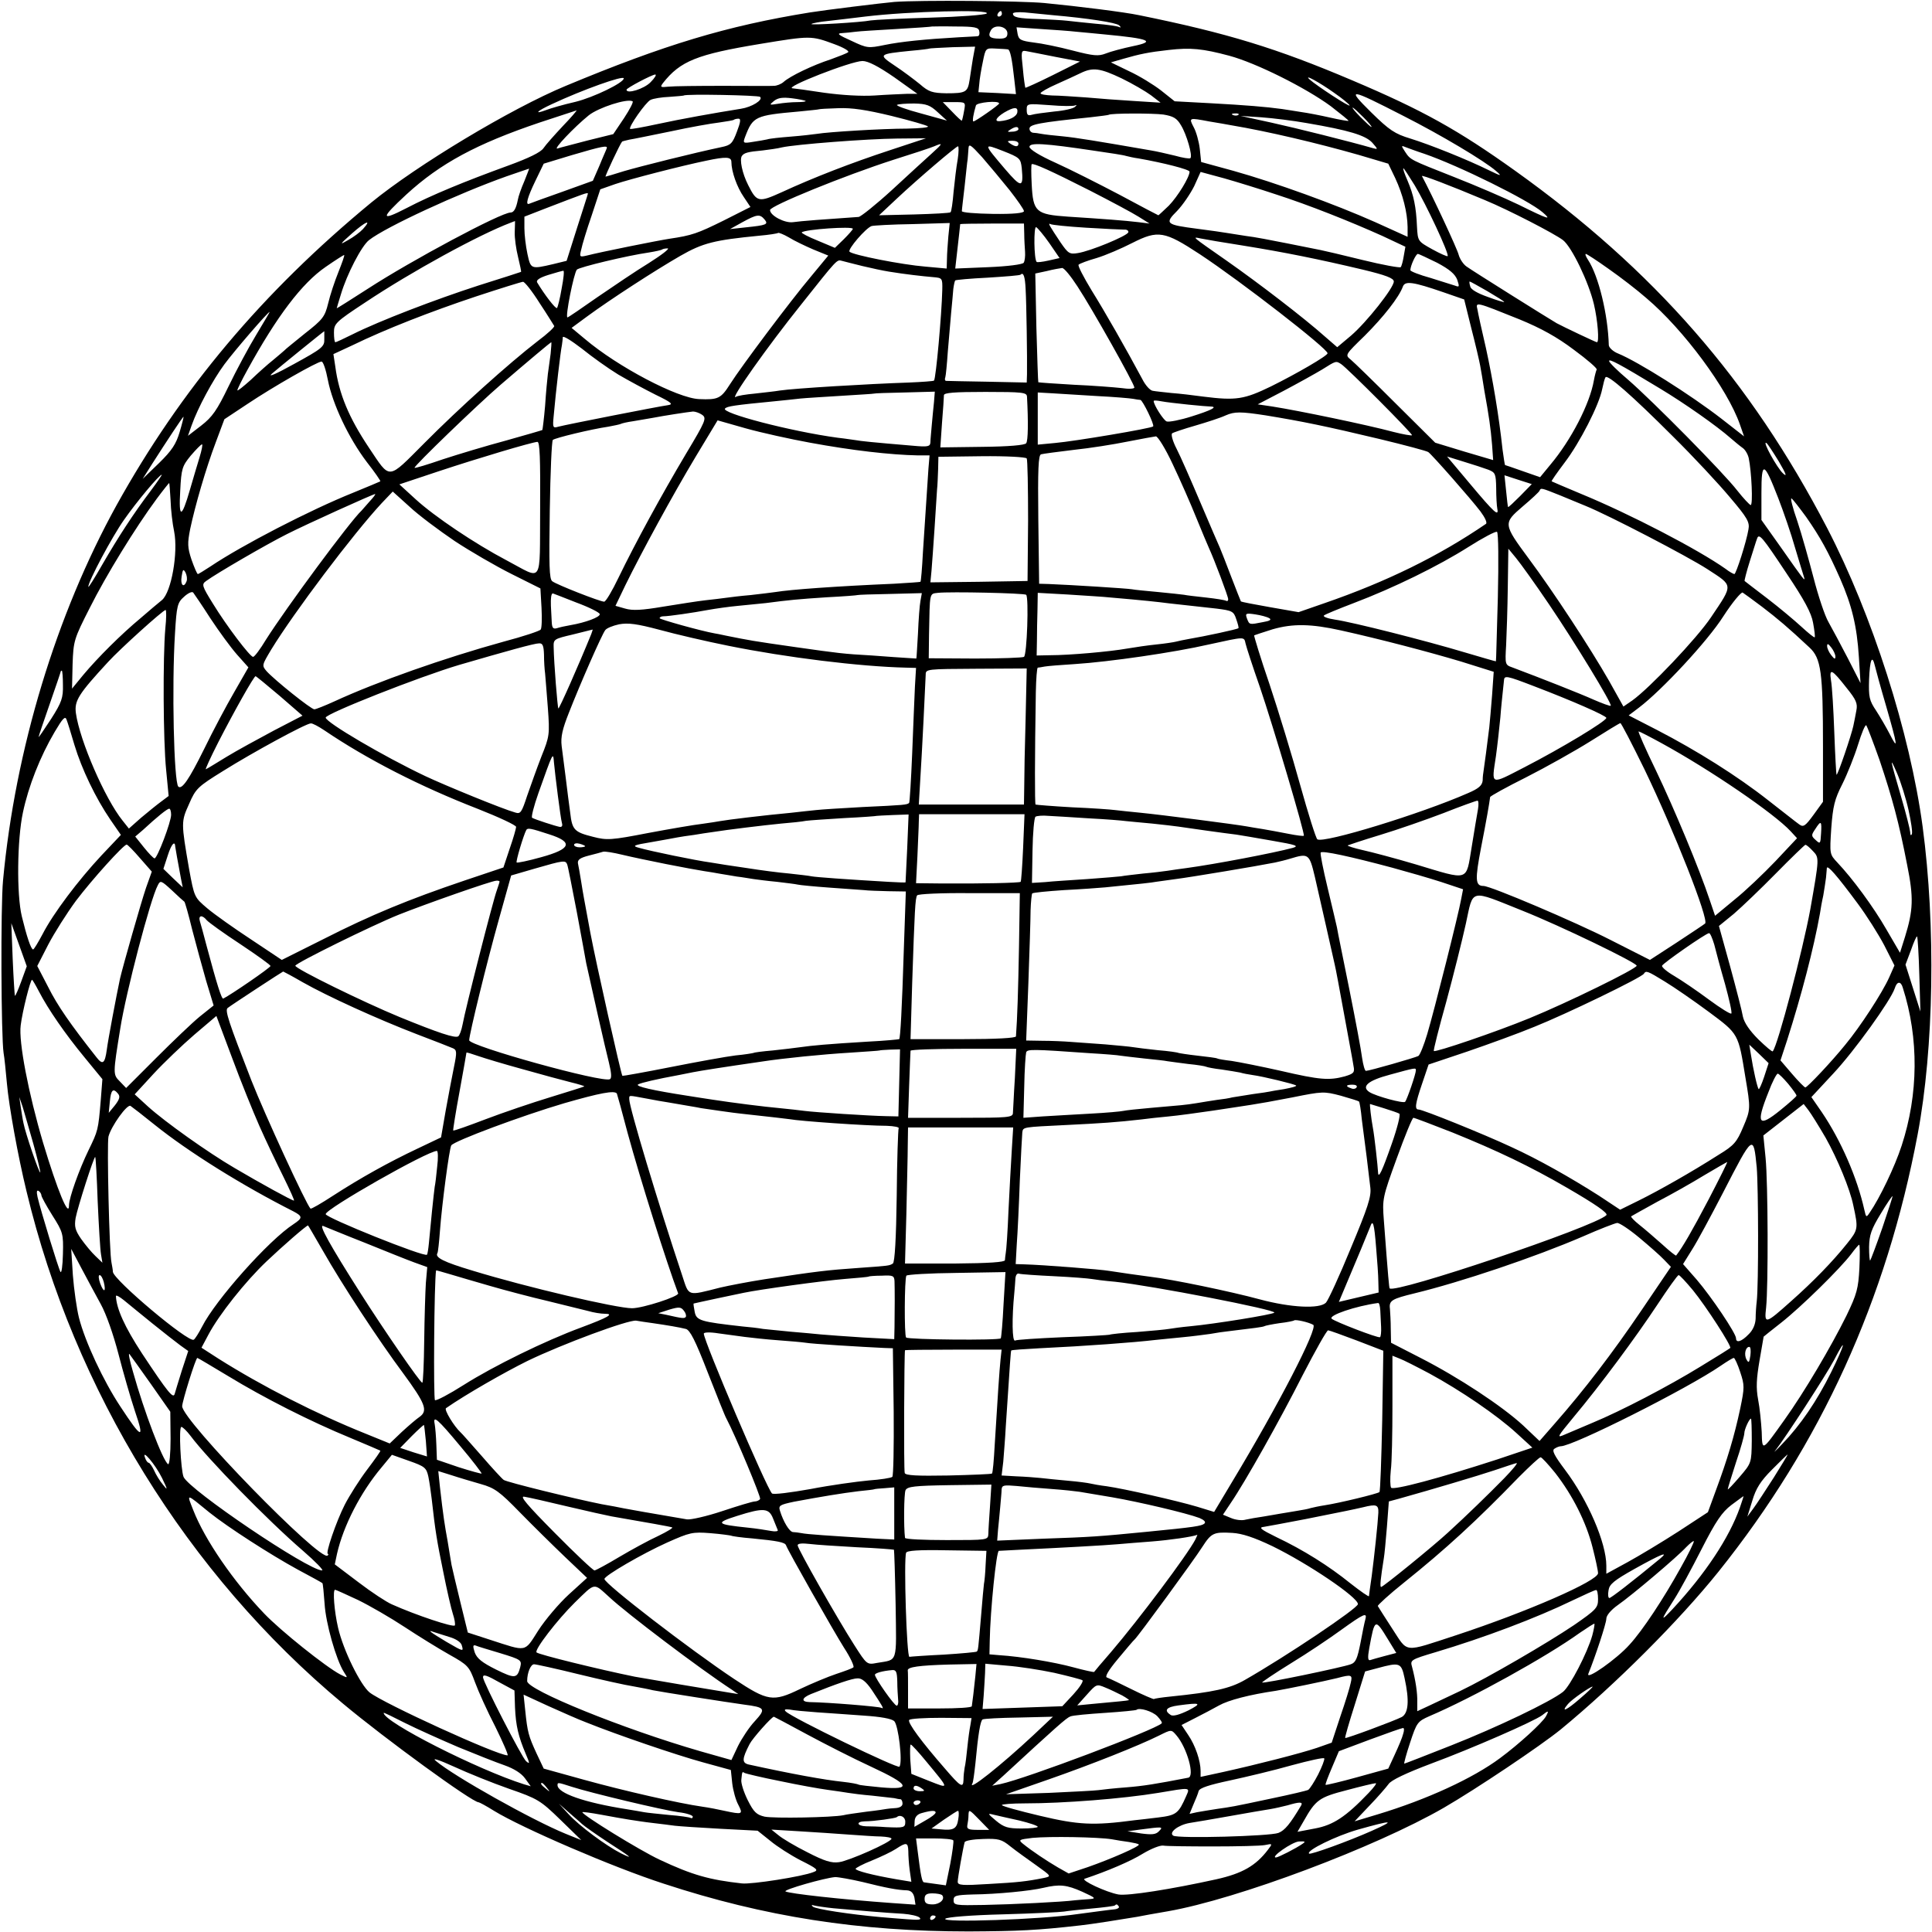 <svg version="1" xmlns="http://www.w3.org/2000/svg" width="933.333" height="933.333" viewBox="0 0 700 700"><path d="M324 .7c-4.5.4-24.9 2.9-30.5 3.8-30.3 4.9-52.7 11.7-88.5 26.6-20 8.3-54 28.8-70.5 42.3-39.4 32.5-69 67.7-92.3 109.7C20.4 222.6 5.5 271.6 1.1 319c-.9 9.4-.7 56.7.2 62.5.3 1.6.8 6.6 1.2 11 .7 8.1 4 26.4 7.1 39.1 17.3 72.2 58.3 138.7 114.6 185.6 15.3 12.8 46.9 35.8 49.2 35.8.3 0 2.9 1.4 5.6 3.1 10.1 6.2 43.2 20.5 61.5 26.4 36.5 12 70.8 17.3 110.5 17.3 18.1-.1 24.7-.4 40.5-2.2 3.8-.4 15.2-2.2 20.5-3.1 1.4-.3 6.4-1.2 11.1-2 25.2-4.4 75.2-23.2 100-37.5 11.9-6.9 35-22.4 42.4-28.4 19.9-16.4 42.8-39.3 57.1-57.1 37.1-46.3 60.9-98.5 72.2-158.5 5.9-31.2 6.6-75.6 1.8-111.5-4.6-34.1-18.3-76.8-34.6-108.2-27.9-53.6-62.8-93.5-113-129.4-20.7-14.8-33.6-22-59.1-32.8-27.3-11.6-45.2-17.1-77.2-23.6-5.2-1.1-21.9-3.2-34.3-4.4-8.5-.8-45-1.1-54.4-.4zm33.5 4.2c-.6.5-9.8 1.2-20.5 1.5-10.7.3-20.4.8-21.5 1-3.5.7-22 1.8-21.5 1.3.3-.3 3-.8 6-1.1 3-.3 9.1-1.1 13.5-1.6 15.7-1.9 45.6-2.7 44-1.1zm5.5.1c0 .5-.5 1-1.1 1-.5 0-.7-.5-.4-1 .3-.6.8-1 1.1-1 .2 0 .4.4.4 1zm18.5.5c12.6 1.1 23 2.7 24 3.7.7.7.7.9 0 .6-.5-.3-4.4-.9-8.5-1.2-4.1-.4-8.8-.9-10.5-1.1-1.6-.2-6.1-.4-10-.6-7.5-.2-9.5-.6-9.5-2 0-.4 1.9-.6 4.3-.4 2.3.2 6.9.7 10.2 1zm-26.7 5.8c.2.9 0 1.7-.5 1.8-.4.1-3.5.2-6.8.4-12.4.7-21.2 1.6-27 2.8-5.9 1.2-6.3 1.2-12-1.5-4.7-2.1-5.5-2.7-3.5-2.8 1.4-.1 3.6-.3 5-.5s8.1-.6 15-1 12.6-.8 12.7-.9c.1 0 3.9-.1 8.5 0 6.9 0 8.4.3 8.6 1.7zm10.2.8c0 1.4-.7 1.9-2.8 1.9-3.6 0-4.4-.8-3.2-3 1.3-2.4 6-1.5 6 1.1zm25-.6c2.5.2 7.2.7 10.5 1 15.9 1.5 18.4 2.5 10.1 4.2-3.8.8-8.3 2-10 2.7-2.6 1-4.3.9-12-1.1-4.9-1.3-11.3-2.6-14.1-2.9-4.6-.6-5.4-1-5.8-3.1l-.4-2.4 8.6.6c4.7.3 10.6.7 13.1 1zM302.3 16c3.3 1.2 5.5 2.5 5 2.9-.4.4-3.3 1.5-6.3 2.6-6.5 2.1-14.8 6.1-17.1 8.2-.9.8-2.5 1.4-3.5 1.4-1.1.1-9.3 0-18.4 0-9.1 0-18 .1-19.8.3-2.9.3-3.1.2-2-1.3 6.3-8 12.3-10.4 35.3-14.2 18.2-3 18.4-3 26.8.1zm50.2 5.2c-.4 2.4-.9 5.9-1.2 7.8-.7 4.4-1.3 4.8-8.4 4.8-5.1-.1-6.4-.5-9.6-3.3-2.1-1.7-6.2-4.8-9.1-6.7-6.1-4.1-6-4.2 5.8-5.4 3.6-.3 6.6-.7 6.7-.8.1-.1 3.9-.3 8.4-.5l8.2-.2-.8 4.3zm12.7-3.3c.8.1 1.5 3.5 2.3 10.9l.6 5.3-6.8-.4-6.8-.3.3-2.9c.1-1.7.7-5.3 1.3-8.1 1-5 1-5 4.7-4.8 2 .1 4 .2 4.4.3zm80.2 2.3c9.7 2.6 27.7 11.6 36.8 18.3 3.6 2.8 6.5 5.1 6.4 5.3-.2.1-3.2-.4-6.7-1.2-3.5-.8-8.2-1.7-10.4-2-2.2-.4-5.3-.8-7-1.1-5.8-.8-13.1-1.4-25.9-2.1l-13-.7-4.9-3.9c-2.7-2.1-7.9-5.3-11.6-7l-6.6-3.2 4.5-1.3c5.9-1.7 9.2-2.4 16.5-3.2 7.8-.9 12.2-.5 21.9 2.1zm-63 .4l8.9 1.7-9.8 4.9c-5.4 2.7-9.9 4.7-10 4.6-.1-.2-.6-3.3-.9-7-.7-6.1-.6-6.6 1.1-6.3 1 .2 5.8 1.1 10.7 2.1zM324 28l8.4 6h-3.9c-2.2.1-7.4.3-11.6.6-4.7.3-11.8-.1-18.3-1-5.9-.9-11-1.6-11.4-1.6-3.6-.2 21.2-9.9 25.3-9.9 2 0 5.7 1.9 11.5 5.9zm82.4.4c3.9 1.9 8.7 4.7 10.6 6.1l3.5 2.7-9.5-.6c-5.2-.3-13.1-.9-17.5-1.3-4.4-.3-9.9-.7-12.2-.7-2.4-.1-4.3-.4-4.3-.8s2.6-1.9 5.8-3.3c3.1-1.4 7.1-3.2 8.7-4 4.5-2.2 7.1-1.8 14.9 1.9zm-170.7 1.4c-2.3 2.4-8.7 4.4-8.7 2.7 0-.6 9.1-5.4 10.4-5.5.6 0-.2 1.3-1.7 2.8zm-9.7-1.4c0 1.6-11 6.9-17.5 8.5-4.4 1-9.2 2.4-10.7 3-4.6 1.7-3.2.3 2-2.1 11.3-5.3 26.2-10.6 26.2-9.4zm257.2 5.1c3.2 2.2 5.7 4.3 5.8 4.7 0 .7-11.9-7.1-14.5-9.4-2.4-2.2 3.5 1 8.7 4.7zm25.3 8.5c13.4 6.8 29.4 16.3 33.6 20 2.2 1.9 1.9 1.9-2.6-.3-7.9-3.9-21.4-9.3-28.5-11.5-5.6-1.7-7.6-3-14.2-9.5-9.1-9-8.2-8.9 11.7 1.3zm-233.1-6.9c1.2 1.1-3 3.7-6.9 4.3-9.4 1.5-21.8 3.7-30.5 5.6-5.1 1.1-9.5 1.9-9.7 1.7-.6-.7 5.6-9.6 7.4-10.5 1-.5 4.1-1 6.8-1.1 2.8-.2 5.1-.4 5.3-.5.5-.6 27.1-.1 27.6.5zm16.5 1.5c.2.2-1.2.4-3.1.4-2 0-5.1.3-6.9.6-3.2.5-3.3.5-1.5-1 1.5-1.2 3.2-1.4 6.5-1 2.5.3 4.8.8 5 1zm-65.8 6.2l-3.9 5.8-9.3 2.3c-5.2 1.4-10.1 2.6-10.9 2.9-1.9.6 6.1-7.8 11.3-12 3.5-2.8 13.9-6.2 15.9-5.1.4.2-1 2.9-3.1 6.1zm113.7-2.1l3.3 3-9.4-2.6c-5.3-1.4-9.1-2.8-8.7-3.1.5-.3 3.2-.5 6.2-.5 4.5.1 5.8.6 8.6 3.2zm9.5-.5c-.3 1.8-.7 3.4-.8 3.5-.1.2-1.7-1.3-3.5-3.2l-3.4-3.5h4.2c4.1 0 4.1 0 3.5 3.2zm12.7-2.7c0 .5-8.6 6.5-9.3 6.5-.5 0 0-2.8.9-5.8.3-1.1 8.4-1.9 8.4-.7zm27.5.7c.7-.3.7-.1 0 .5-.5.6-3.9 1.4-7.5 1.7-3.6.4-7.3.9-8.2 1.2-1.4.4-1.8 0-1.8-1.8 0-2.3.1-2.3 8.3-1.7 4.5.4 8.7.4 9.2.1zM323 42c6.9 1.7 12.8 3.4 13.2 3.8.4.4-3 .7-7.5.8-8.9 0-28.6 1.2-32.7 1.9-1.4.2-5.6.7-9.5 1-3.8.3-7.7.7-8.5 1-.8.2-3.2.6-5.2.9-3.6.6-3.7.5-2.8-1.9 2.8-7.3 3.6-7.7 19.5-9.1 3.9-.4 7.1-.7 7.2-.8.1-.1 3.3-.3 7-.4 4.9-.2 10.2.6 19.3 2.8zm45.6-1.3c-.3 1.6-2.9 2.9-6.3 3.2-2.2.2-1.4-1.3 1.5-3.1 3.6-2.1 5.1-2.2 4.8-.1zM494 42.5c1.9 1.9 3.2 3.5 2.9 3.5-.3 0-2-1.6-3.9-3.5s-3.2-3.5-2.9-3.5c.3 0 2 1.6 3.9 3.5zm-290.1 3.2c-3 3.2-6.2 6.8-7 8-1 1.5-5.4 3.6-12.5 6.2-16.2 5.9-27.9 10.7-37.1 15.5-9.5 4.9-9.5 3.8-.1-4.9 12.3-11.3 25.5-18.4 48.3-26.1 7.2-2.4 13.2-4.3 13.4-4.4.2 0-2 2.6-5 5.7zm217.6-4.2c3.6.6 4.9 1.3 6.4 3.9 2 3.2 4.3 11.1 3.4 11.9-.2.3-2.8-.1-5.6-.9-2.9-.7-6.8-1.6-8.7-1.9-19.6-3.4-26.9-4.6-31.9-5.1-3.3-.3-6.8-.7-7.8-.9-1-.2-2.4-.4-3-.4-.7-.1-1.3-.7-1.3-1.5 0-1.5 3.4-2.2 22-4.1 3.6-.4 6.6-.8 6.7-.9.7-.6 16-.6 19.8-.1zm27.2.1c-.3.3-1.2.4-1.9.1-.8-.3-.5-.6.6-.6 1.1-.1 1.7.2 1.3.5zm24.8 3c15.2 2.6 21.2 4.4 23.7 7.1 2.1 2.4 2.1 2.5.3 2-8.3-2.4-27.9-7.3-37-9.3l-11-2.4 7.5.5c4.1.3 11.5 1.2 16.5 2.1zM267 47.7c-1.6 4.3-2.2 4.9-5.6 5.6-10 2.1-29.5 7-35.3 8.7-3.5 1.1-6.5 2-6.7 2-.3 0 5.2-11.8 6-12.7.1-.1 1.3-.4 2.6-.7 1.4-.2 8.1-1.6 15-3 6.9-1.5 14.8-2.9 17.5-3.2 2.8-.4 5.2-.8 5.4-1 .2-.2 1-.4 1.7-.4.9 0 .7 1.3-.6 4.7zM438.1 44c3 .5 6.6 1.1 8.1 1.4 13.1 2.2 30.9 6.4 46 10.7l10.8 3.2 2.5 5.2c2.8 6 4.4 12.4 4.5 17.7v3.6l-11.7-5.3c-14.6-6.5-36.1-14.3-51.4-18.6l-11.7-3.2-.5-4.8c-.3-2.6-1.3-6.2-2.2-7.8-1.8-3.5-1.8-3.5 5.6-2.1zM369 46.8c0 .4-1 .9-2.2.9-1.8.2-2 0-.8-.7 1.8-1.2 3-1.3 3-.2zm-46.5 7.6c-14 4.6-27.7 9.9-39.4 15.3-8.2 3.7-8.9 3.6-12-2.6-2.2-4.3-3.2-9.3-2.3-10.6.8-1.1 2-1.5 7.6-2 2.3-.3 5.4-.7 6.9-1.1 5-1.1 30.8-3.1 41.7-3.2l10.5-.1-13 4.3zM369 52c0 1.3-1.1 1.3-3 0-1.2-.8-1.1-1 .8-1 1.2 0 2.2.4 2.2 1zm-31.5 3.7c-2.2 2-8.7 7.9-14.4 13.2-5.8 5.3-11.2 9.6-12 9.7-11.7.8-21.2 1.5-23.8 1.9-3 .4-8.3-2.4-8.3-4.4 0-1.5 27-12.5 44.7-18.2 7-2.2 13.7-4.4 14.8-4.9 3.3-1.4 3.2-1.1-1 2.7zm28.3 13.2c2.8 3.6 5.2 7 5.2 7.6 0 .7-3.8 1.1-11.2 1-6.4-.1-11.3-.5-11.3-1 0-.6.5-4.6 1-9s.9-8.8 1.1-9.8c.1-.9.2-2.7.3-3.9.1-1.9.8-1.4 4.9 3.1 2.6 3 7.1 8.4 10 12zm4.4-8c.7 7.3-.1 7.3-6.1.3-7.9-9.3-7.9-9.3-.7-6.5 6.1 2.4 6.4 2.7 6.8 6.2zm26.2-6.3c5.6.8 10.8 1.6 11.6 1.9.8.2 2.9.7 4.5.9 9.1 1.6 18.5 4 18.5 4.8 0 2-4.3 9-7.5 12.3-2 1.9-3.7 3.5-3.8 3.5-.1 0-6.4-3.3-14-7.4-7.6-4-18.1-9.3-23.2-11.6-5.8-2.6-9.5-4.9-9.5-5.8 0-1.6 5.4-1.3 23.4 1.4zm-176.6-.8c-.1.4-1.4 3.2-2.6 6.2l-2.4 5.5-11.1 4c-6.2 2.2-11.5 4.1-11.9 4.3-1.5.7-.8-2.1 2.2-8.3l3-6.2 10.2-3.1c10.9-3.2 13.2-3.7 12.6-2.4zM347 57.7c-.5 2.7-1.1 7.9-1.5 11.8-.3 3.8-.8 7.2-1.1 7.4-.2.3-6.2.6-13.2.8l-12.7.3 6.5-6.1c7.8-7.3 21.3-18.8 22.1-18.9.3 0 .3 2.1-.1 4.7zm169-2c12.5 4.3 37.8 16.8 42.9 21.2 3.5 3 2.3 2.7-8.6-2.7-5.4-2.6-15.9-7.1-23.3-10-16.2-6.4-15.9-6.2-17.9-9.2-1.5-2.3-1.5-2.4.4-1.6 1.1.4 4 1.5 6.5 2.3zm-251 3c0 3.4 2 9.1 4.5 12.7l2.4 3.6-9.7 4.9c-9.5 4.7-11.5 5.4-19.6 6.6-4 .6-25 4.8-30 6.1-2.6.6-2.7.5-2-2.2.3-1.6 2-7.2 3.8-12.4l3.1-9.4 5.4-1.9c5.3-1.8 24.3-6.7 33.1-8.5 7.1-1.5 9-1.4 9 .5zm130 10.4c7.4 3.8 15.3 8 17.5 9.4l4 2.5-4-.5c-4.9-.6-13-1.2-25.5-2-11.7-.8-12.7-1.7-13.2-11.8-.2-3.8-.2-7 0-7.2.6-.5 7 2.4 21.2 9.6zm-205-3.5c-1.1 2.5-2.2 5.6-2.4 6.9-.6 3-1.4 4.5-2.6 4.5-3.5 0-36 17.4-51.7 27.6-6.2 4-11.3 7.2-11.3 7.1 0-.1.7-2.4 1.5-5 2.2-7.4 7.5-17.6 10.2-19.7 6.1-4.8 32.6-17 49.8-23.1 4.4-1.5 8.1-2.8 8.2-2.8.1-.1-.7 2-1.7 4.5zm322.6 1.6c4 6.6 12.6 24.9 11.9 25.6-.2.2-2.7-.9-5.6-2.5-5.2-2.9-5.2-2.9-5.5-8.2-.3-7.2-1.2-11.4-3.4-16.6-1.1-2.5-1.8-4.5-1.5-4.5.2 0 2 2.8 4.1 6.2zm-50.4 3.2c12.1 3.9 26.9 9.8 38.7 15.1l8.3 3.9-.6 3.4c-.3 1.9-.8 3.7-1.1 4-.3.3-6.5-.8-13.8-2.6-7.3-1.8-14.1-3.4-15.2-3.6-1.1-.2-6.5-1.3-12-2.4-5.5-1.1-12.2-2.4-15-2.7-2.7-.4-5.9-.9-7-1.1-1.1-.2-5.9-.9-10.6-1.5-11.6-1.5-12-1.9-7.4-6.5 2.1-2.2 4.8-6.2 6.2-9l2.3-5.1 8.5 2.3c4.6 1.3 13 3.9 18.7 5.8zm75.8 2.1c8.7 3.6 25.3 12.2 28.3 14.5 3.2 2.5 9.3 15.2 11.2 23.2 1.4 5.9 2 13.8 1.1 13.8-.4 0-12.2-5.6-14.6-6.9-2.6-1.5-30.4-18.9-32.6-20.5-1.2-.8-2.5-2.8-2.9-4.3-.5-2.1-9.5-21.4-13.3-28.5-.3-.6 10.2 3.4 22.8 8.7zm-325-2.3c0 .2-1.8 5.7-3.9 12.3l-3.8 12-4.9 1.2c-8.1 1.9-8.1 1.8-9.3-3.7-.6-2.8-1.1-7-1.1-9.3v-4.2l7.7-3C212 70 213 69.6 213 70.2zm64 9.3c1.5 1.8.8 2.1-7 2.9l-5.5.6 4.5-2.5c5.3-2.9 6.3-3 8-1zM131.5 83c-1 1.1-3.4 2.9-5.4 4-3.2 1.9-3.1 1.6 1.4-2.4 5-4.4 7.4-5.4 4-1.6zm55 1c-.1 2.2.5 6.3 1.2 9.1.7 2.9 1.2 5.3 1.1 5.4-.2.1-7 2.3-15.3 4.9-15.8 5.1-36.1 12.9-45.7 17.7-3.2 1.6-6 2.9-6.3 2.9-.3 0-.5-1.6-.5-3.5 0-3.2.5-3.8 11.3-10.9C149.1 98.4 173.6 85 185 80.7c.8-.3 1.5-.6 1.6-.6 0-.1 0 1.7-.1 3.9zm157.1 1.7c-.2 2.6-.5 6.3-.5 8.2l-.1 3.4-7.7-.7c-8.6-.7-26.3-4.2-27.5-5.4-.8-.8 5.9-8.6 8-9.3.7-.2 7.3-.6 14.8-.7l13.5-.4-.5 4.9zm27.5-1c0 2.1.2 5.1.3 6.6.1 1.5-.1 3.3-.5 3.9-.4.6-5.6 1.3-12.8 1.6l-12 .5.5-4.4c.8-7.1 1.3-11.4 1.3-11.7.1-.1 5.3-.2 11.6-.2H371l.1 3.7zm22.4-2.2c6.6.4 12.8.7 13.8.7 1-.1 1.7.4 1.5 1-.5 1.3-13.7 6.8-18.3 7.5-3 .5-3.5.1-6.2-3.8-4-6-4.8-7.3-3.7-6.7.5.3 6.3.9 12.9 1.3zm-84.5.4c0 .3-1.5 2-3.3 3.8l-3.2 3.1-6.2-2.6c-3.5-1.4-6.1-2.8-5.8-3 1-1.1 18.5-2.3 18.5-1.3zm71.2 5.2l3.7 5.4-4 .9c-2.2.5-4.1.7-4.3.5-1-1-1.1-12.9-.2-12.6.5.2 2.7 2.8 4.8 5.8zm-85.5 2.3l5.4 2.2-6.2 7.5c-7.5 8.9-25.2 32.5-29.4 39.1-3.3 5.2-4.3 5.7-11.2 5.4-7.8-.3-29.5-11.7-41.4-21.8l-4.8-4 5.7-4.2c8.3-6.1 24.5-16.6 33.7-21.9 8.2-4.7 12.3-5.7 28.6-7.3 3.5-.3 6.6-.8 6.8-1 .2-.2 2 .5 3.9 1.6 1.9 1.2 5.9 3.1 8.9 4.4zm140 1.7c15 9.9 46.3 34.2 46.3 35.9 0 .9-11.2 7.4-20.5 12-9.7 4.7-12.6 5.2-24.5 3.7-3.6-.5-8.7-1.1-11.5-1.3-2.7-.3-5.8-.6-6.8-.8-1-.1-2.7-2-3.8-4.2-6-11.2-13.6-24.5-18.4-32.2-2.9-4.8-5.1-9-4.7-9.3.4-.4 3.3-1.5 6.5-2.4 3.3-1 9.1-3.5 13-5.5 9.3-4.7 11.6-4.3 24.4 4.1zm15.8-3.1c14.9 2.4 27.3 4.9 43.3 8.7 8.3 2 11.2 3.1 11.2 4.3 0 2.3-9.9 14.8-15.5 19.6l-5 4.2-4.5-3.9c-7.4-6.6-23.8-19.2-35.5-27.4-12.9-9-12.7-8.8-9.5-8.1 1.4.3 8.4 1.5 15.5 2.6zm-215.4 6.3c-4.6 2.8-13 8.5-18.7 12.4-5.7 4-10.5 7.3-10.8 7.3-.9 0 2.3-16 3.4-17.3.8-.9 18.3-5.1 26-6.2 2.5-.4 4.7-.9 4.9-1.1.2-.2 1.1-.4 2-.4.9 0-2.2 2.4-6.8 5.3zm-112.5 3.3c-1.3 3.2-3 8.3-3.7 11.3-1.2 4.9-2 5.9-8.4 10.9-3.8 3.1-7.2 5.8-7.5 6.2-.3.3-2.1 1.8-4 3.4-1.9 1.5-5.6 4.8-8.2 7.3-2.7 2.4-4.8 4.1-4.8 3.7 0-.4 1.6-3.7 3.6-7.3 10.7-19.5 19.8-31.5 28.4-37.4 3.6-2.5 6.6-4.4 6.7-4.3.2.2-.8 2.9-2.1 6.2zm398.1-3.4c4.5 2.4 6.5 4.1 7.3 6.2.8 2.5.8 2.7-.8 2.1-.9-.3-5-1.6-8.9-2.8-4-1.1-7.3-2.4-7.3-2.8 0-1.6 2-5.9 2.7-5.9.4 0 3.5 1.5 7 3.2zm62.1 2.2c4.3 3 10.4 7.7 13.7 10.6 13.5 11.4 29.4 32.9 33.9 45.8l1.5 4.3-8.2-6.4c-11.1-8.6-30.1-20.6-37.4-23.6-1.8-.7-3.3-2.1-3.4-3-.3-11.1-3.7-25.1-7.5-30.9-.8-1.2-1.2-2.2-.8-2.2.3 0 4 2.4 8.2 5.4zm-270.3-1c3.3.8 7.6 1.7 9.5 2 6.1 1 12.4 1.7 16 2 3.4.3 3.5.3 3.4 4.7-.2 8.7-2.3 32.1-3 32.8-.2.2-4.3.5-9.1.7-14.9.5-41.5 2.1-46.8 2.9-1.6.3-5.7.7-9 1.1-3.3.3-6.4.8-6.9 1.2-2.5 1.5 11.5-18.3 23.7-33.5C303.4 93.8 303.2 94 305 94.5c.8.2 4.2 1.1 7.5 1.9zm77.9 7.4c5.4 8.2 20.6 35.3 20.6 36.6 0 .5-2.1.6-4.7.2-2.7-.3-10.4-.9-17.3-1.2-6.9-.4-12.6-.8-12.8-.9-.1-.1-.4-9-.7-19.8l-.4-19.6 4.2-.9c2.3-.6 4.8-1 5.5-1.1.7-.1 3.2 3 5.6 6.7zm-186.9.7c-.6 3.6-1.4 6.8-1.7 7.1-.5.4-4.5-4.8-7.2-9.3-.4-.8.9-1.7 4.1-2.7 2.6-.8 5.1-1.5 5.4-1.5.4-.1.1 2.8-.6 6.4zm168.1.3c.3 4.8.6 25.3.5 30.8l-.1 3-14.2-.3c-7.9-.1-14.6-.3-15-.3-.4 0-.6-.6-.3-1.3.2-.6.6-4.8.9-9.2.4-4.4.9-10.7 1.2-14 .3-3.3.7-7.2.8-8.8.2-1.5.5-2.9.7-3.1.2-.2 5.5-.7 11.8-1 6.3-.4 11.7-.8 11.9-1.1 1-1 1.6.7 1.8 5.3zm-176.1 5c2.8 4.2 5.1 8 5.3 8.3.2.4-2.5 2.9-6 5.5-10.5 8.1-28.6 24.4-41 36.9-13.6 13.6-12.2 13.5-20.2 1.6-7.2-10.8-10.8-19.4-12.1-29.2l-.7-4.6 6.9-3.2c11.9-5.8 28.3-12.2 44.8-17.7 8.8-2.9 16.5-5.3 17-5.3.6 0 3.3 3.4 6 7.7zm327.5-3.9l7.5 2.6 2.6 10.5c1.5 5.8 2.9 11.8 3.2 13.5.3 1.6 1 5.7 1.5 9 1.7 9.4 2.3 13.6 2.8 19.6l.4 5.6-10.5-3.1-10.5-3.2-14.3-14.2c-7.8-7.8-15.2-15-16.3-15.9-2.1-1.7-2.1-1.7 5.1-8.7 6.7-6.7 12.4-13.9 13.8-17.8.8-2.1 3.7-1.7 14.7 2.1zm15.9-.4c3.4 2 6.1 3.7 6.1 3.9 0 .2-2.7-.6-5.9-1.8-3.7-1.3-6.2-2.7-6.4-3.8-.3-1-.4-1.8-.2-1.8s3.1 1.6 6.4 3.5zm11.6 10.2c7.8 3.2 13.6 6.4 19.7 11 4.9 3.6 8.6 6.8 8.3 7.2-.2.4-.7 2.2-1 3.9-1.5 8.6-8.3 21.7-15.8 30.6l-3.7 4.5-6.3-2.2c-3.4-1.2-6.3-2.2-6.4-2.2-.1-.1-.5-2.6-.9-5.6-1.3-12.2-3.6-25.7-6-36.7-1.5-6.4-2.9-12.8-3.1-14.1-.7-2.8-.7-2.8 15.2 3.6zm-457.6 5.5c-2.8 4.6-7.3 13-10.1 18.8-4.2 8.7-5.9 11.1-9.9 14.2l-4.8 3.7 1.3-3.7c2.3-6.5 7.7-16.5 11.9-22.2 3.7-5 15.8-19 16.4-19 .1 0-2.1 3.7-4.8 8.2zm24.6 1.7c.1 2.7-.8 3.4-11 9-6.3 3.5-9.7 5-8 3.5 2.3-2 18.8-15.4 19-15.4v2.9zM224 135.7c3.6 2.1 9.7 5.4 13.5 7.3 5.8 2.8 6.6 3.5 4.5 3.8-3.1.4-36.7 7-39.7 7.8-2 .6-2.1.3-1.7-3.8.8-9 2.5-23.5 3-25.8.1-.8.3-2.1.3-2.8.1-.7 3.1 1.2 6.9 4.1 3.7 3 9.6 7.2 13.2 9.4zm-24.5-7.5c-.3 2.4-.8 5.7-1 7.3-.2 1.7-.7 6.8-1 11.5-.4 4.7-.9 8.6-1 8.8-.1.1-6 1.8-13.1 3.8-7.1 1.9-17.4 5-22.9 6.8-5.5 1.9-10.1 3.3-10.3 3.1-.5-.4 22.8-22.9 31.3-30.2 10-8.6 17.9-15.2 18.2-15.3.2 0 0 1.9-.2 4.2zm402 12.6c8.8 5.3 20.5 13.5 25.6 18 1.4 1.2 3.3 2.8 4.3 3.5.9.6 1.9 2.3 2.2 3.7 1 4.7 1.6 17 .7 17-.4-.1-2.6-2.4-4.8-5.2-5-6.5-30.8-32.6-39.7-40.3-3.8-3.2-6.8-6.2-6.8-6.7 0-.9 3.5.9 18.5 10zm-482.7-3.1c1.7 8.7 7.5 21 14.1 29.7 2.9 3.7 5.1 6.9 4.9 7-.2.1-4.6 2-9.8 4.1-15.7 6.3-40.4 19.1-51.7 26.7-2.3 1.5-4.4 2.8-4.6 2.8-.3 0-1.3-2.4-2.3-5.2-1.5-4.5-1.5-6-.5-11.1 1.8-8.5 5.7-22 9.3-31.5l3.1-8.3 8.3-5.5C99 140.1 115 131 116.5 131c.6 0 1.6 3 2.3 6.7zm367.1-5.8c2.2 1.4 26.1 25.4 25.7 25.8-.2.2-3.2-.3-6.7-1.2-9.7-2.6-34.3-7.7-43.8-9.2l-5.4-.8 9.4-4.9c5.1-2.7 11.4-6.2 13.9-7.7 5.1-3.2 5-3.2 6.9-2zM606 158c7.5 7.4 16.8 17.4 20.8 22.2 6.3 7.4 7.2 9 6.7 11.6-.7 4.4-4.5 16.2-5.1 16.2-.3 0-1.8-.8-3.2-1.9-9.9-7-34.5-19.8-52.2-27.1-5.8-2.4-10.6-4.5-10.8-4.6-.2-.1 2-3.2 4.7-6.8 5.5-7.2 12.5-20.9 13.6-26.6.4-1.9.9-3.9 1.2-4.3.7-1.2 9.6 6.6 24.3 21.3zm-267.6-12.3c-.2 2.1-.6 5.8-.8 8.3-.2 2.5-.5 5.3-.5 6.3-.1 1.5-.9 1.7-6.3 1.2-15.5-1.3-19-1.7-20.6-2-.9-.1-3.9-.6-6.7-.9-17-2.3-42.6-9-40.8-10.6.8-.8 3.3-1.2 17.8-2.6 3.3-.3 7.6-.8 9.5-1 1.9-.2 8.7-.6 15-1 6.3-.4 11.6-.7 11.7-.8.1-.1 5.1-.3 11.1-.4l10.9-.3-.3 3.8zm33.7-2c.5 9.3.4 16-.3 16.9-.5.7-6.3 1.2-15.9 1.3l-15.2.2.6-8.8c.4-4.8.7-9.4.7-10.1 0-.9 3.7-1.2 15-1.2 13.6 0 15 .2 15.1 1.7zm25.4-.2c6.1.3 11.9.8 13 1 1.1.2 2.3.4 2.7.4.8.1 5.2 9.1 4.6 9.6-.6.7-28.5 5.4-35.5 6l-6.3.6v-18.9l5.3.3c2.8.2 10.2.6 16.2 1zm33 3.1c3.9.4 7.5.7 8.2.7 2.7.1 0 1.4-7 3.6-4.1 1.3-8.2 2.1-9 1.8-1.2-.5-4.7-6-4.7-7.4 0-.3 1.2-.2 2.8.1 1.5.3 5.9.8 9.7 1.2zm-176.1 3.7c1.7 1.2 1.3 2.2-5.9 14.2-8.8 14.8-18.3 32.2-24.4 44.8-2.3 4.8-4.6 8.7-5.2 8.7-1.5 0-17.3-6.2-18.8-7.4-1.1-.8-1.2-5.7-.9-25.8.2-13.6.7-25 1.1-25.4.7-.7 13.9-3.9 20.1-4.8 2.1-.4 4.1-.8 4.5-1 .3-.2 2.4-.7 4.6-1 2.2-.4 5.4-.9 7-1.2 4.1-.8 12.6-2.1 14.6-2.3.8 0 2.3.5 3.3 1.2zm204.2.2c13.4 2.2 21.7 3.9 41.4 8.6 9.1 2.2 17 4.3 17.5 4.7 1.4 1 15.4 16.9 18.9 21.5 1.7 2.3 2.5 4.1 2 4.5-17.1 11.7-36.1 21-58.4 28.7l-9.5 3.3-10.3-1.8c-5.7-1-10.4-1.9-10.6-2.1-.1-.2-1.7-4.2-3.5-8.9s-3.6-9.4-4.1-10.5c-.5-1.1-3.7-8.5-7.1-16.5-3.4-8-7.2-16.7-8.6-19.4-1.4-2.7-2.1-5.2-1.6-5.6.4-.3 4.2-1.6 8.4-2.8 4.1-1.2 9.1-2.8 11-3.7 3.2-1.4 5.4-1.4 14.5 0zm-393.5 6c-1.3 4.4-2.8 6.7-7.5 11.3l-5.9 5.7 3.6-5.7c4.8-7.5 10.9-16.8 11.2-16.8.1 0-.5 2.5-1.4 5.5zm228.4 3.9c15.2 2.8 29.1 4.4 39.1 4.6h4.2l-.4 4.7c-.9 14-1.4 20.8-2 30.3-.3 5.8-.7 10.6-.9 10.8-.1.1-4.4.4-9.6.7-21 .9-37.4 2.1-42.9 3-1.4.2-5.4.7-9 1.1-3.6.3-7.6.8-9 1-1.4.2-4.7.6-7.5.9-2.7.3-9.6 1.4-15.2 2.3-7.7 1.3-11.1 1.5-13.8.7l-3.5-1 3.6-7.5c6-12.2 17.1-32.6 25.5-46.6l7.9-13.1 10.2 2.9c5.7 1.6 16.2 3.9 23.3 5.2zm131.4 7.8c2.7 5.7 6.5 14.3 8.5 19.3 2 4.9 4.1 9.9 4.6 11 1.9 4.1 7 17.6 7 18.6 0 .6-.3.8-.7.6-.5-.3-3.7-.8-7.3-1.2-3.6-.4-7.2-.8-8-1-.8-.1-5.1-.6-9.4-1-4.3-.4-8.6-.8-9.5-1-1.6-.3-22.3-1.6-30.1-1.9l-3.5-.1-.3-23.3c-.2-18.1 0-23.3 1-23.6.7-.2 6-.9 11.8-1.6 5.8-.6 14.6-2 19.5-3 5-1 9.6-1.8 10.3-1.9.7 0 3.5 4.5 6.1 10.1zm-229.2 16.2c-.2 28.1 1.3 25.7-12.2 18.6-11.4-6-26-15.8-32.9-22.1l-5.9-5.4 14.4-4.8c14.2-4.7 33.3-10.4 35.6-10.6.9-.1 1.1 6 1 24.3zm448.8-17.2c2.7 4.6 3.1 5.8 1.5 4.3-2.1-1.9-7.7-12-6-11 .4.2 2.4 3.3 4.5 6.7zm-572.2-1.5c-.8 2.7-2.4 7.9-3.5 11.8-3 10.4-4.1 10.5-3.5.3.4-8 .7-8.9 3.8-12.7 1.9-2.2 3.7-4.1 4.1-4.1.3 0-.1 2.1-.9 4.7zm299.7.4c.3.4.5 10.6.5 22.6l-.2 21.8-17.6.3-17.6.2.4-4.2c.2-2.4.7-9.3 1.1-15.3.4-6.1.8-12.4.9-14 .2-1.7.3-5 .4-7.5l.1-4.5 15.7-.2c8.7-.1 16 .3 16.3.8zm167.3 4.1c2.5 1 2.7 1.5 2.8 6.7 0 3.1.2 6.4.4 7.4.6 3-1 1.6-9.8-8.9l-8.4-10 6.1 1.9c3.3 1 7.3 2.3 8.9 2.9zm105 10.3c1.9 4.9 4.7 13 6.1 18 1.5 4.9 2.9 9.7 3.2 10.5.7 2.2-.3.8-8.3-10.6l-7.1-10v-9.8c0-11.8.9-11.5 6.1 1.9zm-589.6-2.8c-6.5 8.6-11.8 16.8-17.6 26.8-2.8 4.9-5.1 8.6-5.1 8.1 0-2 8.6-18.1 12.9-24.2 4.6-6.6 12.8-16.4 13.7-16.4.2 0-1.6 2.6-3.9 5.7zm496.1 2c-2.3 2.3-4.3 4.2-4.4 4-.1-.1-.4-2.7-.7-5.8l-.6-5.7 4.9 1.6 5 1.6-4.2 4.3zm-489 1.5c.1 3.5.7 8.6 1.3 11.4 1.5 7.6-1 21.9-4.4 24.8-1.4 1.1-4.9 4.1-7.8 6.6-7.1 5.9-15.5 14.3-20.7 20.5l-4.1 5 .2-8.8c.3-8.5.5-9.2 6.2-20.4 5.9-11.8 16.6-29.2 24.3-39.6 2.3-3.1 4.4-5.7 4.5-5.7.1 0 .3 2.8.5 6.2zm503.5-1.7c3.4 1.4 7.5 3.1 9.2 3.8 8.4 3.4 37 18.3 44.1 22.9 9.5 6.2 9.5 5.3 1.3 17.5-5.1 7.6-22.3 25.7-28.5 30.1l-3.2 2.2-5.2-9.3c-6.8-11.9-20.3-32.5-29.1-44.3-9.3-12.6-9.3-12.8-2.2-18.9 3.2-2.7 6-5.3 6.1-5.7.5-1.1.5-1.1 7.5 1.7zM164.7 196c5.6 3.7 14.9 9.1 20.7 12l10.4 5.2.4 7c.2 3.9.1 7.4-.3 7.9-.3.5-6.3 2.5-13.5 4.4-21.4 5.9-45.8 14.5-61.2 21.6-3.5 1.6-6.8 2.9-7.3 2.9-1.2 0-14.4-10.6-17.3-13.8-1.8-2.1-1.7-2.2 1.7-7.9 8.2-13.4 29.6-41.8 40-53l4-4.2 6.1 5.5c3.3 3.1 10.7 8.6 16.3 12.4zm-30.8-14.3c-1.3 1.5-2.6 3-2.9 3.3-4.2 3.9-27.3 35.2-34.6 46.7-2.1 3.5-4.2 6.3-4.7 6.3-1.1 0-9.6-11.2-14.5-19.2-4.1-6.6-4.2-7.1-2.5-8.3 3.5-2.6 21.9-13.3 29.3-17 7.1-3.6 31-14.4 31.9-14.5.3 0-.6 1.2-2 2.7zm520.5 5.6c5.1 7.3 8 12.6 12.3 22.3 4.3 9.8 6.1 17.3 6.8 28.4l.6 9.5-4.6-9c-2.6-5-5.7-10.8-7-13.1-1.3-2.2-3.7-9.4-5.4-16-1.7-6.5-4.3-15.8-5.9-20.6-1.7-4.8-2.6-8.5-2.1-8.2.5.3 2.8 3.3 5.3 6.7zm-111.7 29.1c-.4 12.7-.6 23.2-.7 23.2 0 .1-5.1-1.4-11.2-3.2-14.3-4.3-40.8-11-47.1-11.9-2.7-.4-4.5-1.1-4-1.5.4-.4 5.3-2.4 10.8-4.5 14.5-5.5 30.6-13.4 41.5-20.3 5.2-3.3 9.9-5.8 10.4-5.5.5.4.6 10.5.3 23.7zm104.7-8.5c6.3 9.4 8.9 14.2 9.5 17.7.5 2.7.8 5.1.6 5.3-.2.2-2.4-1.6-4.9-3.9-2.5-2.3-8-6.9-12.3-10.2-4.3-3.3-8-6.1-8.2-6.3-.1-.2.7-3.4 1.9-7.2 1.2-3.7 2.3-7.4 2.6-8.1.7-2.2 1.9-.7 10.8 12.7zm-86.2 11c9.3 13.7 23 36.2 22.4 36.8-.2.2-3-.8-6.2-2.2-4.9-2.2-18.6-7.6-29.5-11.7-2.6-.9-2.6-1.1-2.2-8.1.2-4 .5-13.4.6-21l.2-13.9 2.8 3.4c1.5 1.8 6.9 9.3 11.9 16.7zm-493.6-8.3c-1 2.6-2.3 1.4-1.8-1.7.4-2.6.6-2.9 1.4-1.5.5 1 .7 2.4.4 3.2zm8.6 13.4c3.1 4.7 7.4 10.6 9.7 13.2l4.1 4.6-5.1 8.9c-2.8 4.8-7.8 14.2-11 20.8-5.4 10.9-8 14.7-9.3 13.5-1.6-1.7-2.4-36.4-1.2-55.5.6-10.1.9-11.2 3.3-13.3 1.4-1.3 2.9-2 3.3-1.5.3.4 3.2 4.6 6.2 9.3zm295.6-8.5c1 1 .3 21.8-.8 22.5-.5.3-8.5.6-17.7.6l-16.8-.1.1-8.5c.3-15.7.1-14.8 3.2-15.2 4.3-.5 31.4.1 32 .7zm266.7 4.4c5.6 4.3 9.2 7.3 17.1 14.7 4.2 3.9 4.9 8.8 4.9 35.9v20l-3.4 4.7c-3 4.1-3.7 4.6-5.2 3.5-.9-.6-5.9-4.6-11.2-8.7-11.3-8.9-26-18.1-40.3-25.5l-10.3-5.3 3.7-2.8c8.2-6.2 24.9-24.1 30.6-33.1 3.3-5.1 6.5-8.9 7-8.6.6.4 3.8 2.7 7.1 5.2zm-429.7-1.6c4.6 1.7 8.4 3.6 8.5 4.2.2 1.1-5.3 3.1-10.6 4-1.8.3-4 .8-4.9 1.1-1.4.4-1.8-.1-1.9-2.3-.1-1.5-.2-4.2-.3-5.8-.1-2.7.1-4.5.7-4.5.1 0 3.9 1.5 8.5 3.3zm124.7-.6c-.3 1.5-.7 6.8-.9 11.8-.3 4.9-.5 9-.6 9.1 0 0-1.5-.1-3.2-.2-1.8-.1-7.6-.5-12.8-.9-10.6-.6-12-.8-27.5-3-16.2-2.3-17-2.5-25.5-4.2-1.9-.4-3.7-.8-4-.8-5.1-.9-20-5.1-20-5.5 0-.4.6-.7 1.3-.7 2 0 10.9-1.3 16.2-2.3 2.8-.5 7.7-1.2 11-1.5 3.3-.3 7.8-.8 10-1 8.4-1.1 11.5-1.4 22.1-2.1 6-.3 11-.7 11.1-.8.1-.1 5.4-.3 11.7-.4l11.6-.3-.5 2.8zm69-1.2c11.7 1 17.2 1.6 21 2.1 4 .4 5.1.6 17.2 1.9 5.7.7 6.3 1 7.2 3.8.6 1.7 1 3.2.8 3.3-.3.4-12.5 3-17.9 3.9-1.8.3-4 .8-4.8 1-.8.2-4 .7-7 1-3 .3-7.8 1-10.7 1.5-6.2 1.1-20.8 2.4-27.8 2.4l-4.9.1.1-5.3c0-2.8.1-7.9.2-11.3l.1-6.1 10.8.6c5.9.4 13 .8 15.7 1.1zM59.9 227.7c-.9 10.2-.8 40.6.3 51.3l.9 9.4-2.8 2.1c-1.5 1.1-4.7 3.7-7.2 5.8l-4.4 3.9-2.3-2.9c-6.3-7.8-15.5-28.9-16.9-38.9-.6-4.5.9-6.9 11.7-18.6C43.5 235.1 59 221.1 60 221c.3 0 .3 3-.1 6.7zm400-3.7c.9.5.2 1-2.3 1.4-5 1-4.9 1-5.8-1.3-.7-1.9-.4-2 3-1.5 2 .3 4.3.9 5.1 1.4zM264 234c20.8 4.2 47.4 7.5 64.2 7.9l3.7.1-.4 6.7c-.2 3.8-.6 14.7-1 24.3-.4 9.6-.9 17.7-1.1 17.9-.7.7-1.7.8-16.8 1.5-7.5.4-15.2.9-16.9 1.1-1.8.2-5.9.6-9.2 1-9.7.9-22.9 2.5-25.6 3-.9.2-3.8.6-6.5 1-2.7.3-11.5 1.8-19.5 3.3-13.4 2.6-15 2.7-20 1.4-6.8-1.7-7.6-2.5-8.3-8.7-.4-2.8-1.1-8.4-1.6-12.5s-1.2-9.4-1.5-11.7c-.4-3.3.3-6.2 2.6-12 4.1-10.5 12-28.5 13.2-30 .5-.7 2.7-1.6 5-2.1 3.3-.6 6.4-.2 14.7 2 5.8 1.6 17 4.2 25 5.8zm221.8-5.6c14.4 3.2 31.9 7.8 43.6 11.3l11.8 3.7-.6 8.6c-.4 4.7-.8 9.8-1 11.5-.6 5-1.9 14.9-2.1 16-.1.5-.3 2-.3 3.3-.2 1.8-1.4 2.9-5.4 4.6-16.8 7.4-52.3 18.3-54.5 16.7-.5-.3-3.3-9.2-6.2-19.6-2.9-10.5-7.9-26.9-11.1-36.5-3.3-9.6-5.7-17.6-5.6-17.8.2-.1 3.2-1.1 6.7-2.2 7.3-2.1 13.9-2 24.7.4zm-271.6 1.4c-4.8 11.8-11.6 27.1-11.9 26.9-.3-.4-1.6-16.4-1.7-22.2-.1-2.9.1-3 6.9-4.6 3.9-1 7.1-1.8 7.2-1.8.1-.1-.1.7-.5 1.7zm237.1 3.4c.3 1.3 2.6 8.4 5.2 15.8 4.7 13.8 16.4 53.2 15.9 53.8-.1.2-2.6-.1-5.6-.7-2.9-.6-7-1.3-9.2-1.7-2.1-.3-4.8-.8-6-1-3.8-.7-30.9-4.2-38.1-4.9-3.8-.4-8.1-.8-9.5-1-1.4-.2-8.3-.7-15.5-1-7.1-.4-13.2-.9-13.3-1-.3-.3-.3-16.8.1-40.7.1-4.9.4-8.8.7-8.9.3 0 1.4-.2 2.5-.4s6.1-.6 11-.9c12.4-.8 35.9-4.2 48.5-7.1 13.3-2.9 12.7-2.9 13.3-.3zm-254.2 4c0 2.4.2 5.4.4 6.8.1 1.4.6 7 1 12.5.7 9.6.6 10.3-2.3 17.5-1.6 4.1-3.9 10.6-5.2 14.3-2 6.1-2.4 6.7-4.3 6.1-4.4-1.2-25.4-9.8-32.6-13.2-15-7.1-36.1-19.5-36.1-21.2 0-1.4 33.9-14.8 48.4-19.1 17.2-5 27.2-7.8 28.9-7.8 1.3-.1 1.7.8 1.8 4.1zm467.9.7c0 1.1-.4.9-1.5-.5-.8-1-1.5-2.5-1.5-3.3 0-1.1.4-.9 1.5.5.8 1 1.5 2.5 1.5 3.3zm14.3 3.3c.3 1.3 2.1 7.9 4.1 14.7 4.2 14.6 4.4 16.2 1.3 10.1-1.3-2.5-3.5-6.3-5-8.6-2.4-3.6-2.7-4.8-2.5-11.2.3-7.2 1.1-9.2 2.1-5zm-307.7 19.2c-.3 9.9-.5 21-.5 24.6l-.1 6.5h-38.1l.5-8.5c.7-10.7 1.9-35.8 2-38.6 0-2 .5-2 18.3-2.1l18.3-.1-.4 18.2zM22.8 248.2c.1 4.6-.4 6.2-4.3 12.3-2.5 3.8-4.5 6.8-4.5 6.5 0-.3 1.8-5.6 4-11.9 2.2-6.3 4-11.6 4-11.8 0-.2.2-.3.4-.3s.4 2.4.4 5.2zm646.3 1.1c3.4 4.2 4 5.6 3.5 8.1-.3 1.7-.8 4.2-1.1 5.6-.6 3-5.7 18.1-6.1 17.7-.1-.1-.5-7-.8-15.3-.3-8.3-.8-16.8-1.2-18.9-.7-4.6.3-4.1 5.7 2.8zm-567.8 2.8l8.3 7.2-10.4 5.4c-5.8 3.1-13.5 7.3-17.1 9.5-3.6 2.2-7 4.3-7.5 4.5-.4.3 1.6-4.1 4.5-9.8C84.9 257.6 92 245 92.6 245c.2 0 4.1 3.2 8.7 7.1zm454.7-3.4c13.1 5 26 10.6 26 11.4 0 1.2-16.5 11.1-29.5 17.8-12.8 6.6-12.1 6.8-10.5-3.9.5-3.6 1.2-9.9 1.6-14 .3-4.1.8-8.4.9-9.5.1-1.1.3-2.8.4-3.8.1-2.1.7-2 11.1 2zM27 270c2.6 8.6 7.6 19.1 13 27l3.8 5.5-7.1 7.5c-8.3 8.9-17.4 20.9-21.3 28.5-1.6 3-3.1 5.5-3.4 5.5-.8 0-2.4-5-4.1-12-1.9-7.9-1.7-27.8.4-37.6 2-9.5 6.2-20.2 11.5-29.2 2.9-4.9 3.8-5.9 4.3-4.5.4 1 1.7 5.2 2.9 9.3zm90.5-5.4c15.5 10.5 34.6 20.3 55.7 28.5 7.6 3 13.8 5.9 13.8 6.5 0 .5-1 4.1-2.3 7.8l-2.3 6.9-14 4.7c-20.4 6.9-34 12.5-51.1 21.2l-15.2 7.6-11.1-7.4c-6.1-4-13.3-9.1-15.9-11.3-4.7-4-4.7-4-6.6-14.3-2.9-16.8-2.9-17.1 0-23.5 2.4-5.6 3.2-6.3 12.4-12 10.7-6.7 30-17.2 31.7-17.2.6-.1 2.8 1.1 4.9 2.5zm478.3 14.1c10.8 22.4 23.4 54.4 22 55.9-.3.3-5 3.4-10.3 6.9l-9.7 6.3-14.2-7.2c-12.7-6.5-43.5-19.6-46.1-19.6-3 0-3.1-2.3-.9-13.8 2-10.2 3-16 3.3-18.4.1-.4 5.9-3.6 13.1-7.2 7.1-3.6 17.6-9.5 23.2-13 5.7-3.6 10.6-6.6 10.9-6.6.3 0 4.2 7.5 8.7 16.7zm85.2-3.3c4.6 13.7 7 22.5 10 38 2.4 11.9 2.2 16.4-.8 26.1l-1.8 5.7-4.9-8.4c-4.7-8.2-12.3-18.5-17.8-24.3-2.8-3-2.8-3-2.2-12.4.6-8 1.2-10.5 4-16 1.8-3.6 4.4-10.1 5.7-14.3 1.3-4.2 2.6-7.4 3-7 .3.4 2.5 6.1 4.8 12.6zm-79.1-6.2c17.9 9.8 41 25.6 46.9 32l2.3 2.5-7.8 8.3c-4.3 4.5-11 10.9-14.9 14l-7 5.8-1.9-5.6c-3.8-11.4-12.8-33-19.5-47-3.8-7.8-6.6-14.2-6.3-14.2.3 0 4 1.9 8.2 4.2zm-401.2 7c.4 4.4 2.4 20.3 2.9 22 .3 1 0 1.5-.8 1.4-1.6-.3-9-2.7-10-3.3-.4-.2.6-4.2 2.3-9 5.3-14.9 5.3-15 5.6-11.1zm490.8 17.3c.9 4.1 1.5 8 1.2 8.7-.3.7-.6.4-.6-.7-.1-1.1-1.5-6.7-3.2-12.5-4.2-14.4-4.4-15.4-1.5-8.7 1.3 3.1 3.2 9.1 4.1 13.2zm-156-.3c-.3 1.8-1.4 8-2.3 13.8-2.1 12.5-.6 12.1-20.2 6.2-7.4-2.2-16.1-4.5-19.3-5.2-3.1-.7-5.6-1.5-5.4-1.7.2-.1 5.5-1.9 11.8-3.8 6.3-1.9 16.6-5.5 22.9-7.9 6.3-2.5 11.9-4.5 12.3-4.5.4-.1.5 1.4.2 3.1zm-473.5 2c0 2.6-5 15.8-6 15.8-.4 0-2.1-1.8-3.8-3.9l-3.2-4 2.8-2.4c5.3-4.9 8.7-7.6 9.5-7.7.4 0 .7 1 .7 2.2zm266.7 12.1c-.3 6.7-.6 12.3-.6 12.4-.1.1-2.9 0-6.3-.2-15.4-.9-26.4-1.7-27.8-2-.8-.2-4.4-.6-8-1-3.6-.3-10.5-1.2-15.5-2-4.9-.7-10.8-1.6-13-2-5.3-.7-22.2-4.2-25.9-5.3-2.7-.7-2.2-1 4.5-2.1 4.1-.7 8.3-1.5 9.4-1.7 1-.2 3.7-.6 6-.9 2.2-.4 5.1-.8 6.5-1 5.6-.9 18.9-2.5 25-3.1 3.6-.3 7.6-.7 9-1 1.4-.2 7.7-.6 14-1 6.3-.3 11.6-.7 11.7-.8.1 0 2.7-.2 5.8-.3l5.7-.2-.5 12.2zm42-.2c-.3 6.7-.7 12.3-.9 12.4-.4.4-14.2.7-28.6.6l-9.3-.1.5-9.8c.2-5.3.5-10.9.5-12.5l.1-2.7h38.2l-.5 12.1zm23.8-10.6c6.1.3 12.1.8 13.5 1 1.4.1 5.7.6 9.5.9 3.9.4 8.1.9 9.5 1.1 2.6.4 16.7 2.4 21 2.9 1.4.2 7.2 1.2 12.9 2.2 8.7 1.5 9.9 1.9 7.5 2.6-7.1 1.9-28.1 5.9-38.4 7.3-2.5.3-5.6.8-7 1-1.4.2-5.3.7-8.8 1-3.5.4-7.1.8-8 1-.9.1-6.4.6-12.2 1-5.8.4-12.7.8-15.3 1.1l-4.8.3.2-11.7c.1-6.4.6-12 1.1-12.3.5-.3 2.6-.5 4.6-.3 2 .1 8.7.5 14.7.9zm265.3 5.5c-.2 3.7-.3 3.9-1.9 2.4-1.7-1.5-1.7-1.8-.2-4 2.1-3.3 2.4-3 2.1 1.6zm-460.8.3c8.8 2.8 8 5.3-3 8.3-4.6 1.3-8.6 2.1-8.8 1.9-.4-.3 2.5-10 3.5-11.8.5-.8 1.6-.6 8.3 1.6zm-135.5 4.5c.1.7.9 5.4 2.1 11.7l.6 3-3.5-3.3-3.5-3.4 1.6-4.9c1.3-4.1 2.6-5.5 2.7-3.1zm148.5-.2c0 .2-.9.4-2 .4s-2-.4-2-.9.9-.7 2-.4c1.1.3 2 .7 2 .9zm-161.3 4.3l4.3 4.9-2.1 5.9c-1.8 5.3-8.3 28.1-9.4 32.8-1.3 6.1-4.4 22.5-4.8 25.8-.7 5.1-1.5 5.7-3.8 2.7-9.4-11.9-14.1-18.7-17.4-25.3l-4-7.7 4-7.8c2.2-4.2 6.7-11.3 10-15.8 5.9-7.8 17.3-20.4 18.4-20.4.3 0 2.5 2.2 4.8 4.9zm606.1-2.6c2.4 2.5 2.4 2.4-.9 21.2-2.7 14.7-11.8 49.4-13.6 51.4-.2.3-2.5-1.7-5.2-4.3-3.2-3.2-5.1-6-5.6-8.2-.3-1.9-2.4-10-4.6-18.1l-4.1-14.8 5.4-4.4c2.9-2.5 9.8-9.1 15.3-14.7s10.3-10.2 10.6-10.3c.3-.1 1.5.9 2.7 2.2zm-415.3 4.8c5.5 1.1 11.6 2.2 13.5 2.5 1.9.3 4.6.7 6 1 1.4.2 4.1.7 6 1 1.9.2 4.6.7 6 .9 1.4.2 5.2.7 8.5 1 3.3.4 6.7.8 7.5 1 .8.2 6 .7 11.5 1.1 5.5.4 11.1.8 12.5.9 1.4.2 5.4.3 8.8.4l6.4.1-.7 20.2c-.7 22.7-1.3 32.9-1.7 33.3-.2.1-5.2.6-11.3.9-14.9.9-20.2 1.4-24.4 2-2 .3-6.5.8-10.1 1.2-3.6.3-6.7.7-7 .9-.3.1-3.2.6-6.5.9-3.3.4-13.8 2.3-23.4 4.2-9.6 1.9-17.5 3.3-17.6 3.2-.5-.6-9.5-40.7-11.6-51.8-2.5-13.6-2.5-13.3-3.4-19-.4-2.5-.9-5.3-1.1-6.2-.2-1.3.8-2 3.9-2.8 2.3-.6 4.7-1.2 5.2-1.4.6-.2 3.7.3 7 1.1s10.5 2.3 16 3.4zm263 1.3c5.5 1.5 13.5 3.8 17.8 5.2l7.8 2.6-.7 3.6c-.9 5.2-9.7 40.2-12.3 48.9-1.2 4-2.6 7.5-3.2 7.9-1.1.6-17.8 5.4-19 5.4-.4 0-1-2.1-1.4-4.8-.3-2.6-2.4-13.7-4.6-24.7-2.2-11-4.3-21.1-4.5-22.5-.3-1.3-1.8-7.8-3.4-14.4-1.6-6.6-2.7-12.3-2.5-12.7.5-.8 10.7 1.4 26 5.5zm-28.1 3.3c1.8 7.9 6.4 28.1 7.2 31.8.3 1.1 1.8 9.2 3.4 18 1.6 8.8 3.2 17.2 3.4 18.7.5 2.4.1 2.8-3.2 3.8-5.6 1.5-8.9 1.3-23.1-2-7.1-1.6-15.2-3.2-17.8-3.6-2.6-.3-5-.7-5.3-.9-.3-.2-3.4-.6-7-1s-6.7-.9-7-1c-.3-.2-3.7-.7-7.5-1-3.8-.4-7.8-.9-9-1.1-1.1-.2-5.6-.6-10-1-4.4-.3-10-.7-12.5-.9-2.5-.2-7.1-.4-10.3-.4l-5.9-.1.8-20.8c.4-11.4.8-23.3.8-26.4.1-3.1.4-5.9.6-6.1.3-.3 5.5-.8 11.5-1.2 6.1-.3 12.8-.8 15-1 13.1-1.3 16.8-1.7 18.3-2 .9-.1 4.2-.6 7.2-1 4.9-.6 29.5-4.7 36-6 1.4-.3 3.9-.9 5.5-1.4 6.6-2 6.9-1.8 8.9 6.6zm-270.9-4.5c.3.7 1.8 8.5 3.5 17.3 1.6 8.8 3.2 17.1 3.4 18.5 1.7 7.8 7 31.3 8.2 35.9.9 3.7 1.1 5.7.4 6.1-2.4 1.5-51-12-51-14.1 0-2.1 6.4-28.3 10.7-43.6l4.5-16.1 8.6-2.5c10.4-3 11.1-3.1 11.7-1.5zm467.6 14.2c3.2 4.3 7.5 11.1 9.6 15.1l3.7 7.3-1.9 4.3c-2.5 5.6-10.5 17.9-15.9 24.4-5 6.2-13.8 15.5-14.5 15.5-.3 0-2.5-2.2-4.8-4.9l-4.2-4.9 2.4-7.3c5.2-16.3 9.6-33.1 11.9-45.9.2-1.4.7-4.3 1.2-6.5.4-2.2.8-5.1 1-6.5.1-1.4.3-3 .3-3.5.2-1.2 3.5 2.5 11.2 12.9zm-606.3-.7c.2.1 1.5 4.6 2.8 10 1.4 5.4 3.7 13.8 5.1 18.7l2.7 8.9-5 4c-2.7 2.2-9.8 9-15.8 15l-10.9 10.9-2.3-2.4c-2.5-2.5-2.5-2.6.2-19.3 2-12.7 10.9-46.9 13.6-51.8.9-1.8 1.2-1.7 5.1 1.9 2.3 2.2 4.3 4 4.5 4.1zm114.2-7.3c0 .3-.5 1.7-1 3.2-1.3 3.4-11.5 43.4-12.4 48.6-.4 2.1-1.1 4-1.6 4.3-1.2.7-7-1.2-21.2-7-13.1-5.4-37.8-17.5-37.8-18.6 0-.9 27.8-14.6 37.5-18.5 9.8-3.9 33.7-12.3 35.3-12.3.6-.1 1.2.1 1.2.3zm188.2 23.7c-.3 16.1-.6 25.7-1.1 32.4-.1.6-7.2 1-19.2 1h-19l.6-20.3c.9-26.6 1.1-30.8 1.8-31.8.3-.5 8.8-.9 18.9-.8h18.3l-.3 19.5zM551.7 330c13.8 5.5 41.3 18.8 41.3 19.9 0 1.1-25.1 13.4-38.8 19-11.9 4.9-34.2 12.5-34.7 11.9-.2-.2 1.8-8.2 4.5-17.8 2.6-9.6 5.8-22.4 7.1-28.3 2.8-12.9 1.1-12.5 20.6-4.7zm-476.8 3.4c.7.8 6.1 4.7 12.2 8.7 6 4 10.9 7.5 10.9 7.9 0 .6-14.3 10.4-17.1 11.8-.6.3-2.3-5.1-6.1-19.3-1-3.9-2.1-7.8-2.4-8.8-.6-2.1.9-2.3 2.5-.3zM7.7 355.6c-1.1 3-2.1 5.3-2.3 5.2-.1-.2-.5-6.2-.8-13.3l-.5-13 2.8 7.8 2.8 7.8-2 5.5zm613.4-13.4c.6 2.4 2.3 8.8 3.9 14.3 1.5 5.5 2.6 10.3 2.3 10.7-.2.4-3.9-1.9-8.1-5-4.3-3.2-9.9-7-12.6-8.6-2.6-1.5-4.6-3.2-4.4-3.7.3-.9 15.8-11.7 17-11.8.4-.1 1.2 1.8 1.9 4.1zm74.3 10.9l.4 13.4-2.7-8.5-2.7-8.5 2-5.3c1-2.9 2-5.1 2.2-4.9.2.2.6 6.4.8 13.8zm-585.7 2.8c9 5.1 27 13.3 41.3 18.8 6.3 2.4 12.2 4.7 13.1 5.1 1.4.6 1.5 1.4.4 6.7-.7 3.3-2 10.4-3 15.8l-1.7 9.8-8.4 4c-10.6 5-20.8 10.7-30.7 17.1-4.3 2.8-7.9 4.9-8.2 4.7-1.6-1.6-16.6-34.2-21.4-46.4-8.3-21.3-9.7-25.5-8.6-26.3 1.7-1.3 19.9-13.2 20.1-13.2.1 0 3.3 1.7 7.1 3.9zm493.6-.2c3.3 2 10.4 6.9 15.8 10.9 10.9 8.1 10.7 7.8 13.3 23.8 1.9 11.2 1.9 11.6-.8 17.9-2.3 5.5-3.3 6.7-8.9 10.1-9.7 6.2-21.7 13-29 16.6l-6.7 3.3-7.7-5.1c-10.2-6.5-22-13.2-31.9-17.7-9.6-4.5-31.9-13.5-33.4-13.5s-1.3-1.9 1.3-9.5l2.3-6.8 14-4.7c7.6-2.6 18.6-6.6 24.4-9 11.5-4.6 38.8-17.8 39.6-19.2.8-1.2 1.2-1.1 7.7 2.9zm-589.2 3.5c3.3 6.4 9.5 15.4 16.6 24l6.4 7.8-.6 7.7c-.9 10.8-1 11-4.4 18-3.4 7-7.1 17.3-7.1 20 0 4.8-4.2-5.4-9.4-22.7-5.3-17.9-8.9-36.6-8.1-42.5.6-5 3.5-16.5 4.1-16.5.2 0 1.3 1.9 2.5 4.2zm675.3-1.4c5.9 18.4 5.7 38.7-.4 57.3-2.5 7.7-8 19.1-11.6 24.3-1.2 1.8-1.3 1.7-1.9-1-2.6-11.7-8.5-25.2-15.4-35.4l-3.8-5.5 7.9-8.5c7.7-8.2 20.9-26.6 22.3-30.9.8-2.6 2.2-2.7 2.9-.3zM94 408c2.3 5.2 6.2 13.4 8.6 18.2 2.4 4.9 4.2 8.8 3.9 8.8-.7 0-12-6.2-21.5-11.8-9.6-5.6-25.2-16.7-31.4-22.3l-4.8-4.4 6.8-7.4c3.8-4.1 10.5-10.5 14.8-14.2l8-6.8 5.7 15.2c3.1 8.4 7.6 19.5 9.9 24.7zm545.2-17.9c-.9 2.7-1.8 4.7-2 4.5-.5-.5-2-7.2-2.8-12.4l-.6-3.7 3.5 3.3 3.5 3.4-1.6 4.9zm-313.4 2.3l-.3 12.1-4.5-.1c-5.9-.1-25.7-1.4-29.5-1.9-1.6-.2-5.7-.7-9-1-5.6-.5-16.7-1.9-24.5-3.1-1.9-.3-6-.9-9-1.4-12.3-1.9-19-3.4-17.8-4.1 1.1-.6 6.6-1.9 14.8-3.4 1.4-.3 3.6-.7 5-1 3.1-.6 10.7-1.8 25.2-3.9 7.8-1.2 21.8-2.6 31.8-3.2 5.8-.4 10.6-.7 10.7-.8.1-.1 1.8-.2 3.8-.3l3.6-.1-.3 12.2zm41.9-1.7c-.4 6-.6 11.6-.7 12.5 0 1.7-1.6 1.8-19 1.8h-19l.4-11.8c.2-6.4.5-12 .5-12.5.1-.4 8.7-.7 19.2-.7h19.1l-.5 10.7zm27.3-9.1c5.2.3 10.1.7 11 .9.8.1 4.7.6 8.5 1 3.9.4 7.7.8 8.5 1 .8.1 4.2.6 7.5 1 3.2.3 6.2.8 6.5 1 .4.2 2.9.7 5.6 1 2.7.4 5.7.9 6.7 1.1 1 .3 3 .7 4.5.9 3.8.5 15.3 3.3 15.8 3.8.3.3-1.7.8-4.3 1.3-2.6.4-5 .8-5.3.9-.3.1-3 .5-6 .9-3 .5-6.4 1-7.5 1.2-1.1.3-3.6.7-5.5.9-1.9.3-5.3.8-7.5 1.2-4.5.7-4.9.7-16.5 1.7-4.7.4-9.2.9-10 1.1-.8.2-6.2.7-12 1-5.8.3-13.6.8-17.3 1l-6.9.5.3-11.3c.1-6.1.5-11.7.7-12.4.4-1.2 2.1-1.2 23.2.3zm-205.6 5.8c6.7 1.9 14.5 4 17.3 4.7 2.9.7 5.1 1.4 5 1.5-.2.2-5.7 1.9-12.2 3.9-6.6 2-17.2 5.6-23.5 8-6.3 2.4-11.6 4.3-11.8 4.1-.1-.2.9-6.6 2.3-14.1 1.4-7.6 2.5-14 2.5-14.1 0-.2 1.9.4 4.2 1.2 2.3.8 9.6 3 16.2 4.8zm323.6.4c0 1.3-3.2 10.6-3.9 11.4-.6.7-10.5-2-12.9-3.5-3.1-2-.6-4.2 7.3-6.3 9.5-2.6 9.5-2.6 9.5-1.6zm134.9 4.9c1.7 2.1 3.1 4 3 4.3 0 .3-2.6 2.6-5.8 5.2-8 6.5-9 5.1-4.4-6.4 1.4-3.8 3-6.8 3.4-6.8.4 0 2.1 1.7 3.8 3.7zM491.5 394c-.3.5-1.2.7-2 .3-2.1-.7-1.9-1.3.6-1.3 1.1 0 1.8.4 1.4 1zm-448.7 2.3c.8 1 .5 2-1.1 4.1l-2.3 2.8.4-4.1c.4-4.3 1.2-5 3-2.8zm180.7-.1c.1.2 1.9 6.6 3.9 14.3 4.7 17.2 14.1 46.9 18.3 58.1.4 1.1-12.8 5.4-16.7 5.4-5.6 0-38.1-7.6-57.7-13.6-10.7-3.2-13.8-4.8-12.8-6.4.2-.3.6-3.9.9-8 .7-9.6 3.4-29.9 4.1-31 1-1.6 25.7-10.8 41-15.3 12.9-3.7 18.1-4.7 19-3.5zm268.9 2.9c.2.2.7 3.1 1 6.4.4 3.3.9 7.1 1.1 8.5.3 2.3.8 5.9 2 16.3.4 3.2-.9 7.2-7.1 22-4.1 10-8.2 18.9-9 19.7-2.3 2.3-12.7 1.8-23.9-1.2-10.7-2.9-31.9-7.3-39.7-8.2-4.7-.6-10.1-1.4-14.7-2.1-3.4-.6-24.1-2.2-30.9-2.4l-3.2-.1.4-7.3c.3-3.9.8-14.3 1.1-23 .4-8.7.8-16.5.9-17.4.3-2 0-1.9 16.2-2.7 12.4-.6 18.1-1 26.9-2 2.2-.3 6.7-.8 10-1.1 3.3-.3 10.5-1.3 16-2.1s11.7-1.8 13.8-2.1c2.1-.3 8.9-1.5 15-2.7 10.9-2.2 11.4-2.2 17.5-.6 3.5 1 6.4 1.9 6.6 2.1zM234.1 398c3 .6 6.5 1.2 7.9 1.4 3.2.6 11.4 1.9 12 2.1.6.1 12.9 1.9 14.5 2 10.8 1.2 16.3 1.8 17.6 2 3.6.7 27.8 2.4 35.2 2.4 2.7.1 4.6.5 4.3.9-.2.4-.6 11.5-.7 24.6-.2 15.1-.7 24-1.4 24.4-1.3.8-1.2.8-12.5 1.6-11.4.8-14.8 1.2-34 4.1-5.8.9-13 2.3-16 3-12.2 3.1-11.3 3.3-13.8-4.3-8.8-26.4-19.2-61-19.2-63.9 0-1.6-.5-1.5 6.1-.3zm-222 16.5c1.5 5.4 2.6 10.1 2.5 10.3-.4.4-5.4-14.2-6.1-17.9-.3-1.3-.7-4-1-5.9l-.5-3.5 1.2 3.5c.6 1.9 2.3 8 3.9 13.5zm43.9-7c12.2 9.8 31.7 22 50.3 31.4 3.4 1.8 3.4 2.4.1 4.6-9 5.8-28.3 27.5-33.2 37.2-1.2 2.3-2.5 4.4-3 4.7-1.9 1.2-29.1-21.7-29.3-24.6 0-.7-.3-2.2-.5-3.3-.8-3.3-1.7-43.1-1.1-45.7 1-3.8 6.8-11.9 8-11.1.6.4 4.5 3.4 8.7 6.8zm445.3-6c2.6.8 5.2 1.7 5.7 2 .5.3-.7 5.1-2.7 10.8-3.5 10-4.9 13-5 10.5-.1-2.2-1.3-13.2-1.9-16.3-.6-3.2-1.2-8.5-1-8.5 0 0 2.3.7 4.9 1.5zm160.2 10.8c4.2 7.5 8.8 18.5 10 24.5 1.8 8.3 1.8 8.7-2.3 13.8-5.2 6.5-12.2 13.7-20.2 20.8-9.5 8.5-9.8 8.5-9.1 2.3.8-7.7.7-45-.2-54.2l-.8-8.1 7.3-5.7 7.3-5.7 1.7 2.2c1 1.3 3.8 5.8 6.3 10.1zm-135.3-2c16.3 6.6 28.2 12.3 41.3 19.9 10.7 6.2 15.3 9.4 14.5 10.1-4.3 4.2-76.7 28.6-78.5 26.5-.2-.3-.5-3.3-2.1-24.6-.6-7.8-.5-8.3 4.7-22.6 2.9-8 5.6-14.6 6-14.6.4 0 6.7 2.4 14.1 5.3zm-159.6 6.2c-.3 4.4-.8 14.3-1.2 22-.3 7.7-.8 14.7-1 15.5-.1.8-.3 2-.3 2.6-.1.7-5.8 1.1-18.1 1.2h-18.1l.5-18.1c.2-10 .5-21.1.5-24.7l.1-6.5h38.1l-.5 8zm269.9 6.5c.6 7.3.7 42.4 0 48.5-.2 1.6-.4 4.5-.4 6.3-.1 2.1-1 4.2-2.6 5.7-2.5 2.6-4.5 3.2-4.5 1.4 0-1.8-8.9-15-14.2-21.2l-5-5.7 3.3-5.3c1.8-2.8 6.8-12.1 11.2-20.6 10.9-21.2 11-21.3 12.2-9.1zm-478.1-.3c-.3 3.2-.7 6.5-.9 7.3-.1.8-.6 4.9-1 9s-.9 9.3-1.1 11.4c-.2 2.1-.5 4-.7 4.2-.9 1-36.7-13.4-36.7-14.7 0-1.9 36.9-22.9 40.3-22.9.4 0 .5 2.6.1 5.7zm-123 12.8c.4 8.8.9 17.3 1.2 19l.5 3-2.5-2.4c-1.4-1.3-3.7-4.1-5.2-6.2-2.2-3.2-2.5-4.5-2-7.6.7-3.8 6.7-22.5 7.1-22.1.2.2.6 7.5.9 16.3zm583.6-.8c-6 11.4-9.3 17.1-11.7 20.2-.1.2-2.4-1.6-5-4-2.7-2.4-6.4-5.6-8.3-7.1-1.9-1.5-3.2-2.9-3-3.1.3-.2 4.6-2.6 9.5-5.3 5-2.6 12.6-6.9 17-9.6 4.4-2.6 8.2-4.8 8.3-4.8.2 0-2.9 6.2-6.8 13.7zm-604-1.6c0 .5 1.8 3.8 4 7.3 3.8 6 4 6.6 3.8 14-.1 4.2-.5 7.1-.9 6.4-.8-1.4-7.1-22-8.3-27.1-.4-1.9-.3-2.6.4-2.2.5.3 1 1.1 1 1.6zm667 11.8c-2.2 6.3-4.2 11.6-4.4 11.8-.2.2-.4-2-.4-4.9.1-4.4.8-6.4 4.2-12 2.2-3.7 4.2-6.6 4.3-6.4.1.1-1.6 5.3-3.7 11.5zm-183.4 7.2c.4 4.6.8 10.2.8 12.3l.1 3.9-7.2 1.7-7.2 1.7 1.3-3.1c5.3-12.5 9.4-22.4 10-24 1-3 1.5-1.5 2.2 7.5zm95.3-3.7c3.6 3 7.7 6.6 9 8l2.5 2.6-10.7 15.8c-10.5 15.5-20.6 28.7-31.4 41l-5.5 6.3-5.9-5.6c-7.7-7.1-23.5-17.5-37.2-24.5l-10.7-5.5-.1-5c0-2.7-.2-6-.3-7.3-.4-3 .7-3.6 8.9-5.6 16.9-4.1 43.6-13.1 61-20.6 6.1-2.7 11.6-4.8 12.4-4.9.8-.1 4.4 2.3 8 5.3zM117 453.2c6.8 12 20.3 32.6 29.1 44.4 8 10.9 9 13.5 6 15.7-1.2.8-4.1 3.3-6.5 5.5l-4.4 4.2-8.6-3.5c-18-7.2-37.7-17.3-53.4-27.2l-6.2-4 2.5-4.7c3.8-7.2 13.4-19.3 21.1-26.6 5.8-5.5 14.4-13 15-13 .1 0 2.5 4.2 5.4 9.2zm15-3c7.4 3 15.6 6.3 18.1 7.2l4.7 1.7-.5 5.7c-.2 3.1-.5 12.6-.6 20.9-.1 8.4-.4 15.3-.7 15.3-.8-.1-13.7-18.8-22.6-32.8-10.8-17-15.1-24.7-13.3-24 .8.3 7.5 3.1 14.9 6zm541.7 9.2c-.4 7.5-.9 9.4-4.7 17.3-5.6 11.3-15.2 27.6-22.5 37.8-8.2 11.5-8 11.4-8.2 4.3-.2-3.4-.7-8.7-1.3-11.7-.8-4.3-.6-7.6.5-14.1.8-4.7 1.5-8.6 1.5-8.7 0 0 2.9-2.4 6.4-5.1 7-5.5 21.2-19.4 25.3-24.8 1.4-1.9 2.7-3.4 2.9-3.4.3 0 .3 3.8.1 8.4zM36.5 472.5c2 3.6 4.6 11.1 6.4 18 1.7 6.6 4.4 16 6 20.8 3.6 10.5 2.5 10.2-5.3-1.7-6.1-9.2-12.8-23.5-15-32.2-.8-3.2-1.8-10.2-2.2-15.4l-.6-9.5 3.7 7c2 3.8 5.2 9.7 7 13zm141-6.6c5.5 1.6 15 4.1 21 5.5 6.1 1.5 12.6 3.1 14.6 3.6 2 .6 4.7 1 6 1 3.6 0 1.3 1.3-8.6 5-13 4.8-31.6 13.9-42.5 20.8-5.2 3.3-9.9 5.8-10.4 5.5-.6-.4-.3-43 .4-47 0-.1 2.1.5 4.8 1.3 2.6.8 9.2 2.7 14.7 4.3zm186.1 6.7c-.3 6.4-.8 11.9-1 12.3-.5.8-33.5.5-34.3-.3-.7-.7-.6-21.3.1-22.4.2-.4 8.4-.9 18.1-1l17.8-.3-.7 11.7zm18.4-10.2c6.3.3 12.4.8 13.5 1 1.1.2 4.9.7 8.5 1 13.2 1.4 58.7 10.2 57.7 11.2-.6.7-21.7 4.1-30.2 4.9-3.3.3-6.9.8-8 1-1.1.2-6.3.7-11.5 1.1-5.2.3-9.7.8-10 1-.3.1-8 .6-17 .9-9.1.4-16.8.9-17.2 1.2-1.1.6-1.2-8.2-.3-17.2.2-1.7.3-4 .4-5.2.1-1.3.6-2.1 1.4-1.8.6.2 6.4.6 12.7.9zm-344.4 2.1c.9 3.7 0 4-1.3.5-.6-1.7-.7-3-.2-3 .5 0 1.1 1.1 1.5 2.5zm286.5-.3c.1 2.8.1 10.7 0 16.6l-.1 4.4-11.2-.6c-6.2-.4-13.1-.9-15.3-1.1-2.2-.2-7.1-.7-11-1-3.8-.4-8.3-.8-10-1-1.6-.3-5-.7-7.5-.9-15.1-1.7-16.7-2.1-17.3-5.3-.3-1.6-.5-2.9-.4-3 .1 0 3.8-.9 8.2-1.8 4.4-.9 8.9-1.9 10-2.1 5.6-1.2 29-4.4 36.5-5 4.7-.4 8.6-.7 8.8-.9.1-.1 2.2-.3 4.7-.3 4-.2 4.5 0 4.6 2zm289.3 3.3c4.8 5.9 14.1 20.3 13.5 20.9-.2.2-5.1 3.3-10.9 6.8-11.4 7-28.6 16-39 20.3-3.6 1.5-8 3.4-9.9 4.2-3.2 1.4-3.1 1.2 3-6.2 9.8-11.7 22.6-29 30.4-40.8 3.9-5.9 7.3-10.7 7.7-10.7.4 0 2.7 2.5 5.2 5.5zm-558.2 12c4.1 3.3 8.7 6.9 10.2 8l2.8 2-2.3 7c-1.2 3.9-2.4 7.7-2.6 8.5-.5 1.9-2.3-.2-11.9-14.7-6.2-9.5-9.2-16.1-9.4-20.7 0-.5 1.3.2 2.9 1.5 1.6 1.3 6.2 5.1 10.3 8.4zm444.9-4.8c.1 1.6.2 4.3.3 6.1.1 1.8-.1 3.5-.4 3.7-.7.4-16.5-5.7-17.5-6.7-1.3-1.2 8.7-4.6 16.8-5.7.4-.1.7 1.1.8 2.6zm-251.6 2.4c-.5.7-1.3.6-7-.7l-3-.6 4-1.3c3.4-1 4.2-1 5.2.3.7.8 1 1.8.8 2.3zm-12 2.3c5.5.8 9.6 1.5 12 2.1 1.5.4 3.4 4.1 7.9 15.7 3.3 8.4 6.3 16 6.8 16.8 3.2 6 12.6 28.5 12.2 29.1-.3.5-1.2.9-1.9.9-.8 0-6.1 1.6-11.8 3.5-5.7 1.9-11.5 3.2-12.8 3-13.6-2.3-20.8-3.6-22.9-4-1.4-.3-5-1-8-1.5-9.6-1.9-34.5-8-35.5-8.8-.6-.4-4.2-4.3-8-8.7-3.9-4.4-7.2-8.2-7.6-8.5-2.4-2.2-6.1-8.3-5.3-8.8 7.2-5 21.2-13 29.5-17.1 12.6-6.1 36.6-15 39.4-14.6 1.1.2 3.8.6 6 .9zm239.3.6c1.9 1-12.6 29.1-29.5 57.1l-6.4 10.7-6.2-1.9c-7.4-2.2-26.4-6.5-32.7-7.4-2.5-.3-5.2-.8-6-1-.8-.2-4.4-.7-8-1-3.6-.3-8.1-.8-10-1-1.9-.2-5.9-.5-8.8-.6l-5.3-.3.6-5c.2-2.8.7-8.5.9-12.6 1.6-24 1.8-27.5 2-27.7.2-.2 4.7-.5 10.2-.8 16.9-.8 34.3-2.1 41.9-3 2.2-.2 6.7-.7 10-1 3.3-.3 7.8-.9 10-1.2 2.2-.4 4.9-.8 6-.9 10-1.2 13.1-1.6 13.6-1.9.3-.2 2.8-.7 5.5-1.1 2.7-.3 5.1-.8 5.3-1 .5-.4 5.1.6 6.9 1.6zm-205.9 4.4c2.4.3 7.8.9 12 1.2 4.2.3 8.7.7 10 .9 2 .4 20.1 1.5 28.6 1.9l3 .1.3 23c.1 12.6-.1 23.2-.5 23.6-.5.4-4.3 1-8.6 1.3-4.3.4-13.8 1.7-21 3.1-7.3 1.3-13.5 2.1-14 1.6-2-2-24.7-55.2-24.7-57.9 0-.5 2.2-.6 5.3-.1 2.8.4 7.2 1 9.6 1.3zm221.7 1.3l9.6 3.7-.4 25.3c-.3 13.9-.7 25.6-1 25.9-.6.6-14.6 4-19.9 4.8-2 .3-4.2.8-5 1-.8.3-3 .7-4.9 1-1.9.3-4.6.8-6 1-1.4.3-4.3.7-6.4 1.1-2.1.3-5 .8-6.3 1.1-1.3.4-3.7.1-5.3-.6l-2.9-1.2 2.8-4.2c5.2-7.6 17.8-30 26.1-46.4 4.6-8.9 8.7-16.2 9.2-16.2.4 0 5.1 1.7 10.4 3.7zm171.9 11.4c-5.2 10.5-11.2 19.3-17.7 26-2.3 2.5-3.6 3.6-2.6 2.5 3.7-4.7 18.5-27.5 21.3-32.8 4.8-9.3 4-5.8-1 4.3zm-29.3-6c-.4 2.6-.6 2.9-1.4 1.5-1-1.8-.4-4.6 1-4.6.5 0 .6 1.4.4 3.1zm-271.7 1.6c-.4 3.9-1 12.8-2.1 30.8-.3 5.5-.7 10.2-1 10.4-.2.2-7.3.5-15.8.7-11.3.2-15.5 0-15.8-.9-.4-1-.2-43.5.1-44.5.1-.1 7.9-.2 17.5-.2h17.5l-.4 3.7zm-307.8 8.8l7 10 .1 9.8c0 5.4-.4 9.5-.9 9.2-1.9-1.2-8.7-19.1-12.7-33.4-1.2-4.1-1.8-7-1.3-6.5.4.5 3.9 5.4 7.8 10.9zm463.3-3.8c11.2 6.1 24.3 15 31.4 21.5l5.8 5.3-12.8 4.3c-20.6 6.7-37.7 11.3-38.4 10.2-.3-.5-.4-3.3-.1-6.2.4-2.9.6-13.5.6-23.4v-18.2l2.5 1c1.4.5 6.3 3 11 5.5zm-435.3.9c12.8 7.8 29.7 16.4 44.3 22.4 5.8 2.4 10.6 4.5 10.8 4.6.2.1-2 3.2-4.8 6.9s-6.4 9.4-8.1 12.7c-3.1 6.1-7.1 17.8-6.1 17.8.3 0 .2.3-.1.6-2.5 2.5-52.7-49-52.7-54.1 0-1.7 4.9-17.5 5.5-17.5.2 0 5.2 3 11.2 6.6zm547.8-1.5c1.6 4.8 1.6 5.6 0 13.3-2.1 9.9-4.7 18.5-8.7 29.3l-3 8.2-10.7 7c-5.9 3.8-14.2 8.8-18.4 11.1l-7.7 4.2v-2.9c0-8.3-6.7-23.8-15-34.8-3.9-5.2-4.8-7-3.8-7.6.7-.5 1.8-.9 2.3-.9 4.4 0 45.8-20.8 58-29.2 2.2-1.5 4.3-2.8 4.7-2.8.3 0 1.4 2.3 2.3 5.1zM166.8 524c4.4 5.2 7.8 9.7 7.7 9.9-.2.1-3.9-.9-8.3-2.3l-7.9-2.7-.2-5.4c-.1-3-.4-6.4-.6-7.5-.7-3.4.9-2.1 9.3 8zm467.9-2c-.1 8-.1 8.1-4.4 13.1-2.4 2.8-4.3 4.8-4.3 4.5 0-.4 1.4-4.8 3-9.8 1.7-5 3-9.7 3-10.5 0-1.4 1.8-5.3 2.4-5.3.2 0 .3 3.6.3 8zm-480.4.1l.4 5.6-4.9-1.5-4.8-1.6 4.2-4.3c2.3-2.3 4.3-4.1 4.4-4 .1.1.4 2.7.7 5.8zM69 520.2c6.1 8.2 27.9 30.6 40.8 41.7 4.5 3.9 7.6 7.1 6.9 7.1-5 0-48.2-29.2-50.2-33.9-1-2.6-1.8-18.1-.8-18.1.5 0 2 1.5 3.3 3.2zm-10.3 15.3c2.1 4.3 2.1 4.7.4 2.5-1.2-1.4-2.6-3.7-3.3-5.3-.7-1.5-1.6-2.7-1.9-2.7-.4 0-1-.8-1.3-1.7-1.5-3.8 3.7 2.3 6.1 7.2zm96.5-.5c.4 1.9.9 5.5 1.2 8 1.3 11.7 1.9 15.3 4.2 26.5 1.3 6.6 2.9 13.5 3.5 15.3.6 1.8.9 3.6.7 4.1-.3.9-14.1-3.7-22.8-7.6-1.9-.8-7.4-4.4-12.1-8l-8.6-6.5.8-3.8c2.3-10.2 8.6-22.4 16.2-31.4l3.7-4.5 6.2 2.2c5.7 2 6.3 2.5 7 5.7zm487.5.3c-2.9 4.5-6.2 9.6-7.4 11.2l-2.2 3 1.8-5.8c1.3-4.4 3-7.1 7.1-11.2 3-3 5.5-5.5 5.7-5.5.1 0-2.1 3.7-5 8.3zm-79.2-1.6c6.3 8.1 11.2 17.8 13.5 26.9 1.1 4.3 2 8.5 2 9.4 0 2.8-25.7 14-51.5 22.5-19.3 6.3-17.2 6.5-23-2.3-2.7-4.2-5.1-7.9-5.3-8.3-.1-.3 4.1-4.2 9.5-8.5 15.2-12.2 26.2-22.3 41.6-38.2 3.9-3.9 7.4-7.2 7.9-7.2.4 0 2.8 2.6 5.3 5.7zm-18.5 1.9c-5.9 6-13.7 13.6-20.4 19.7-5.3 4.9-23.5 19.7-24.2 19.7-.5 0-.2-3 1-10.5.2-1.1.7-6.2 1.1-11.2l.7-9.3 3.7-1c12.5-3.5 28.6-8.3 34.6-10.3 3.9-1.3 7.4-2.5 8-2.6.5 0-1.5 2.4-4.5 5.5zm-370.8 2.1c5 1.4 6.8 2.7 14.1 10.2 4.6 4.7 12 12 16.4 16.2l8 7.6-6.6 6c-3.6 3.3-8.6 9.2-11.1 13.1-5.1 8-3.9 7.7-17.5 3.3l-8-2.6-2.7-11c-1.5-6.1-2.9-12.1-3.2-13.5-.2-1.4-.9-5.2-1.4-8.5-1.1-6-1.6-9.2-2.8-19.7l-.6-5.8 4.8 1.5c2.7.9 7.5 2.3 10.6 3.2zm184.5 8c-.3 4.3-.6 8.8-.6 10-.1 2.3-.2 2.3-15.1 2.3-8.2 0-15-.3-15.1-.8-.5-3.9-.4-16 .2-17.3.7-1.3 3.2-1.6 15.9-1.8l15.2-.2-.5 7.8zm22.4-6.2c4.2.3 8.7.8 10 1 1.3.2 6.7 1.1 11.9 2 9.8 1.7 26.8 5.7 31.6 7.5 1.6.7 2.4 1.4 1.8 2-1 .9-3.5 1.3-20.9 3s-20 1.9-37.6 2.5l-16.6.7.3-3.9c.2-2.1.6-5.8.8-8.3.2-2.5.5-5.3.5-6.3.1-1.6.8-1.7 5.4-1.3 2.8.3 8.6.8 12.8 1.1zm-57.1 8.9v9.4l-6.2-.3c-17.9-1.1-25.5-1.6-27.3-2-1.1-.2-2.6-.4-3.2-.4-1.3-.1-3.5-3.8-4.7-7.7-.6-1.9-.1-2.2 5.1-3.3 9.6-1.8 17.5-3.1 23.3-3.8 3-.3 5.6-.6 5.7-.7.1-.1 1.8-.3 3.8-.4l3.5-.3v9.5zm-248-.3c6.5 5.2 22 15.2 31.9 20.6 4.7 2.5 8.7 4.7 8.9 4.9.2.1.5 3.4.8 7.4.4 7.1 4.2 20.4 7 24.8 1.5 2.3 1.5 2.3-1.3.9-5.2-2.7-21.7-15.9-27.6-22.1C84.6 573 74.2 557.9 70 547.1c-2.4-6.1-2.8-6.2 6 1zm129.5-2.3c7.2 1.7 14.4 3.3 16 3.6 13.3 2.3 21.2 3.7 22 4 .6.1-1.7 1.5-5 3.1-3.3 1.5-9.7 5-14.1 7.6-4.5 2.7-8.6 4.9-9 4.9-.5 0-7-6.1-14.4-13.6-10.1-10.2-12.9-13.5-11-13.1 1.4.2 8.4 1.8 15.5 3.5zm424.9.4c-3.9 11-12.5 24-24.4 36.8-4.5 4.8-4.5 4.4.7-3.7 1.8-2.8 6.2-10.9 9.8-18 5.2-10.2 7.4-13.4 10.8-16 2.3-1.7 4.3-3.2 4.4-3.2.1-.1-.5 1.8-1.3 4.1zm-131 1.9c-.2 4-1.5 16-2.4 22.9-.5 3.6-1 6.9-1 7.3 0 .4-3-1.7-6.7-4.6-7.8-6.3-17-12.1-26.9-16.8-5.7-2.8-6.5-3.5-4.4-3.7 1.4-.2 8.1-1.5 15-2.8 15.5-3.1 16.5-3.3 20.9-4.3 4.8-1.2 5.6-.9 5.5 2zm-219.3 2.1c.7 1.8 1.5 3.7 1.7 4.2.2.4-.9.6-2.4.3-1.6-.3-5.4-.9-8.4-1.2-11.6-1.2-12-1.7-3.8-4.3 9.5-3 11.4-2.8 12.9 1zm-15.2 6.2c.3.2 3.8.7 7.7 1 9.2.9 11.8 1.4 12.2 2.5.6 1.8 17.1 30.9 21 37.1 2.3 3.5 3.8 6.8 3.4 7.1-.4.4-3.2 1.4-6.2 2.4s-9 3.5-13.2 5.5c-9.7 4.7-11.6 4.4-23.7-3.6-16.1-10.7-47.1-34.6-47.1-36.3 0-1.2 13.8-9.2 22.7-13.2 8.3-3.7 9.2-3.9 15.7-3.4 3.8.3 7.2.8 7.5.9zm196.1 3.8c12.9 6.3 31 18.5 31 21 0 1.5-26.1 19-41 27.5-5.4 3.1-11.3 4.4-27 6-3 .3-5.7.7-5.9.9-.2.1-3.8-1.4-8-3.5s-8.2-4-9-4.3c-.9-.2.4-2.5 4-6.8 3-3.6 5.6-6.7 6-7 1.1-.9 21.6-28.9 24.5-33.5 3.3-5.1 4.1-5.5 10.9-5.1 3.5.2 7.8 1.6 14.5 4.8zm-27.9-2.4c-3 5.7-20.5 29-30.5 40.7-3.3 3.8-6.1 7.1-6.2 7.3-.1.1-3.5-.6-7.5-1.7-7-1.9-19-3.9-26.9-4.4l-3.5-.3.1-4.9c.2-11.2 2.4-32.5 3.3-32.6.3 0 3.8-.2 7.6-.4 14.7-.7 31.2-1.6 35.5-2 2.5-.2 8.1-.7 12.4-1 6.4-.5 14.7-1.7 16.4-2.4.1-.1-.2.7-.7 1.7zm175.8 10.3c-6.2 11.2-13.8 22.7-18.5 27.8-4.5 5.1-16 13.2-14.9 10.5 2.4-5.9 6.5-18.2 6.5-19.9 0-1.2 1.7-3.2 4.1-4.9 5.3-3.7 21.7-17.6 24.8-21 1.4-1.4 2.6-2.4 2.8-2.2.2.2-1.9 4.6-4.8 9.7zm-298.4-7.5c7.2.3 13.2.8 13.4.9.1.2.4 9.2.6 19.9.3 21.6.9 19.8-6.7 21.1-3.7.7-3.7.7-8.3-6.5-6.2-9.7-20.5-34.9-20.5-36.1 0-.7 1.7-.8 4.3-.5 2.3.3 10.1.8 17.2 1.2zm46.6 6.5c-.1 2.8-.4 5.9-.6 6.8-.1.9-.6 5.9-1 11.1-1.1 13-1.1 12.9-1.6 13.4-.2.2-5.6.7-11.9 1.1-6.3.3-11.9.7-12.5.8-1 .2-2.1-35.2-1.2-37.7.3-.8 4.5-1.1 14.8-.9l14.3.2-.3 5.2zm244.3-2.3c-10.2 8.4-17.7 14.2-18.3 14.2-.4 0-.6-1.2-.3-2.8.3-2.2 2-3.6 9.5-7.8 9.5-5.3 12.7-6.6 9.1-3.6zm-380.6 13.9c6.3 5.9 32.6 25.8 44.2 33.4l2.5 1.7-2.5-.4c-4.5-.7-32.4-5.4-35-5.9-12.8-2.6-34.8-8-35.6-8.8-.9-.9 7.6-11.9 13.8-18 7.7-7.5 6.7-7.3 12.6-2zm-91.1 1c4.3 2.1 11.9 6.5 16.9 9.8 5 3.3 12.3 7.8 16.2 10 6.8 3.8 7.2 4.3 9.3 10 1.2 3.3 4.5 10.6 7.4 16.2 2.8 5.7 4.8 10.3 4.4 10.3-3.8 0-44.9-18.8-50-22.8-3.3-2.7-9.5-15.2-11.4-23.4-1.4-6-2-13.8-1.1-13.8.3 0 4 1.7 8.3 3.7zm449.3-.3c0 3.1-.6 3.8-8.7 9.4-9.8 6.6-31.3 19.1-41.3 23.9-9.5 4.5-15.4 7.3-15.5 7.3v-3.3c.1-3.2-.6-7.9-1.9-12.8-.7-2.4-.5-2.6 8.6-5.3 17.4-5.2 36.3-12.3 49.7-18.8 4.2-2 7.9-3.7 8.4-3.7.4-.1.7 1.4.7 3.3zm-84.3 7.3c-.3 1-1.1 4.9-1.8 8.7-1.1 5.5-1.7 7-3.5 7.6-2.9 1.1-31.7 7.1-32.1 6.6-.2-.1 4.5-3.3 10.5-7 5.9-3.6 14.1-9.1 18.2-12.1 8.2-5.9 9.4-6.4 8.7-3.8zm8.2 7.3l3 4.9-4.2 1.1c-2.3.6-4.7 1.3-5.3 1.5-.8.2-.9-1-.3-4.3 2-10.9 2.1-10.9 6.8-3.2zm74-1.4c-1.8 6.3-8 18.3-10.6 20.4-4.6 3.6-23.8 12.8-40.5 19.4-9.1 3.6-16.8 6.6-17 6.6-.2 0 .7-3.4 2.1-7.6 2.4-7.3 2.7-7.7 7-9.6 15.5-6.6 42.4-21.5 54.5-30.2 2.8-1.9 5.1-3.4 5.3-3.3.1.2-.2 2.1-.8 4.3zm-414.1.5c2.4.7 4.2 1.9 4.5 3 .7 2.4.7 2.4-5.5-1.2-5.7-3.4-7.3-4.6-4.7-3.6 1 .3 3.5 1.1 5.7 1.8zm18.5 5.9c7.5 2.3 7.8 2.5 7.2 5-1.1 4.2-1.9 4.3-8.8.9-5-2.5-6.9-4-7.7-6.2-.7-2.2-.7-2.8.3-2.5.6.3 4.7 1.5 9 2.8zm28.3 7.6c8.2 2 17.2 4 19.9 4.4 2.8.5 5.9 1.1 7 1.4 2.9.6 27.2 4.4 33 5.2 7.8 1 8.1 1.5 4 6-2 2.1-4.7 6.2-6.1 9l-2.4 5.1-11.3-3.2c-28-8.1-62.7-22.2-62.7-25.4 0-3.1 1.3-6.1 2.5-6.1.7 0 8 1.6 16.1 3.6zm143.8.6c-.5 4.8-1.1 9.9-1.3 11 0 .5-5.3.8-11.6.8H329v-6.5c0-3.6 0-6.8-.1-7.3-.1-1.2 4.1-1.8 14.8-2.1l10.1-.2-.4 4.3zm28.6-1.1c5.2 1.2 9.8 2.4 10.2 2.7.4.4-1.1 2.7-3.3 5.1l-4 4.3-14.4.5-14.5.5.4-4.8c.2-2.7.4-6.4.5-8.2l.1-3.4 7.8.7c4.2.3 12 1.5 17.2 2.6zm126.9 1.9c1.8 8.2 1.4 12.7-1 14.1-2.7 1.4-20.2 7.9-20.5 7.6-.2-.1 1.4-5.6 3.5-12.2l3.7-11.9 4.5-1.2c8.1-2.2 8.6-2 9.8 3.6zm-183.8 1.2c0 2.4.2 5.3.3 6.5.2 1.3-.1 2.3-.5 2.3-.9 0-7.9-10-7.9-11.2 0-.6 2.7-1.4 6.3-1.7 1.4-.1 1.7.7 1.8 4.1zm-143.7.6l5 2.7.2 6.2c.3 6.6 1.2 10.4 3.9 16.8 1.5 3.5 1.5 3.8.1 2.6-1.5-1.3-15.6-28.7-15.6-30.4 0-1.2 1.3-.8 6.4 2.1zm308-.1c-.3 1.6-2 7.1-3.8 12.3l-3.1 9.4-5.4 1.9c-6 2-21.2 5.9-33.8 8.7l-8.3 1.8v-2.1c0-3.7-1.9-9.3-4.5-13.1l-2.4-3.6 4.9-2.5c2.8-1.4 6.7-3.5 8.7-4.6 3.4-1.9 11-3.9 20.6-5.3 4.1-.7 17.3-3.4 22.2-4.6 5.2-1.4 5.6-1.2 4.9 1.7zm-173.6 2.5c3.9 5.9 4.7 7.2 3.6 6.6-.8-.5-19.3-2-26.1-2.1-3.1-.1-2.9-1.5.5-2.9 9.2-3.7 15-5.7 16.9-5.7 1.5-.1 3.1 1.2 5.1 4.1zm90.8 2.1c1.6.9 2.7 1.7 2.4 1.7-.5.2-3.9.5-13.6 1.4l-5.1.5 3.5-3.9c3.4-3.8 3.5-3.9 6.6-2.6 1.8.7 4.6 2.1 6.2 2.9zm165.9 1.1c-4.9 4.3-7.2 5.3-4.4 2 1.3-1.6 7.9-6.2 8.9-6.3.3 0-1.7 1.9-4.5 4.3zm-360 8.7c11.2 4.5 32.6 11.8 42.1 14.4l10.2 2.8.5 4.8c.3 2.6 1.3 6.2 2.2 7.8 1.8 3.5 1.5 3.6-5 2.2-2.2-.5-5.8-1.2-8-1.5-8.5-1.2-28.6-5.8-42.7-9.7l-14.8-4.1-2.6-5.5c-2.9-6.3-3.3-7.7-4.1-15.6l-.6-5.7 8.9 4.1c4.9 2.2 11.2 5 13.9 6zm218.1-4.4c-3.3 1.6-5.5 2.2-6.4 1.7-2.6-1.7-1.7-2.9 2.8-3.5 8.1-1.1 8.6-.8 3.6 1.8zm-134.6.7c4.1.3 11.8.8 17 1.2 6.1.4 10 1.1 11 2 1.5 1.5 3.1 14.7 1.9 16.5-.5.9-38.9-17.7-41.2-20-.7-.7-.3-.9 1.4-.7 1.3.3 5.8.7 9.9 1zm123.3 1.4c1.1 1.2 1.9 2.3 1.6 2.6-2.5 2.4-49.1 20-58.4 22l-3 .6 4-3.6c19.2-17.7 22.9-21 24.3-21.5.9-.4 6.6-.9 12.7-1.3 6-.4 11.1-.9 11.3-1.1 1-.9 5.7.5 7.5 2.3zM166 633c6.3 2.6 13.9 5.6 16.8 6.6 3.4 1.2 6.1 2.9 7.4 4.7l2.1 2.9-2.4-.7c-16.8-5.3-50.9-22.6-50.9-25.9 0-.2 3.5 1.5 7.8 3.7 4.2 2.1 12.9 6 19.2 8.7zm394.1-11.1c-1.3 2.3-9.7 10-16.6 15.1-9.8 7.3-26.5 15-44.4 20.4l-8.3 2.5 5.4-5.7c3-3.1 6.1-6.7 6.9-7.8.9-1.4 6.4-4 15.4-7.4 15.1-5.6 37.2-15.3 40.2-17.5 2.4-1.9 2.6-1.8 1.4.4zm-267.7 6.5c6.5 3.5 16.9 8.8 23.2 11.7 14 6.5 15 8.5 3.7 7.5-4.2-.4-7.9-.8-8.2-1-.3-.2-2.8-.7-5.6-1-6.8-.7-18.8-2.9-34.3-6.3-2.4-.6-2.4-2 .4-7.4 1-2 8-9.9 8.8-9.9.1 0 5.5 2.9 12 6.4zm59.2-3.4c-.3 1.4-.8 5-1.1 8-.3 3-.7 6.4-1 7.5-.2 1.1-.4 3-.4 4.3-.1 3.2-1 2.7-6.9-4.2-8.2-9.4-13.4-16.4-12.8-17.4.3-.5 5.5-.8 11.6-.8l11 .1-.4 2.5zm22.9 3.6c-12 11.2-24 20.7-22.2 17.6.3-.4.7-3.6 1.1-7.2 1-10.7 1.8-15.5 2.6-16 .5-.3 6.4-.6 13.2-.7l12.3-.3-7 6.6zm133.9-.4c-.3 1.3-1.7 4.6-3 7.4l-2.4 5.2-11.2 3.1c-6.1 1.7-11.3 2.9-11.5 2.8-.2-.2.9-3 2.3-6.3l2.5-5.9 11.2-4.2c6.2-2.3 11.6-4.2 12-4.2.5-.1.5.9.1 2.1zm-82.2.5c3.9 4.5 6.8 15 4.3 15.4-11.9 2.3-16.2 3-22.5 3.5-4.1.3-8.6.8-10 1-1.4.2-9.5.6-18 1l-15.5.5 15.5-5.4c14.9-5.2 32.6-12.2 40-15.9 4.4-2.2 4.4-2.2 6.2-.1zm-90.7 9.4c8.6 10.4 8.6 10.1 1.2 7.2l-6.5-2.6-.4-5.3c-.1-3-.1-5.4.2-5.3.3 0 2.8 2.7 5.5 6zm-151.1 10c10.4 3.6 11.4 4.2 18.6 11.2l7.6 7.4-5.7-2.3c-12-4.9-40.4-20.8-47-26.4-1.5-1.2.9-.5 6.6 2.1 5 2.3 13.9 5.9 19.9 8zm293.2-5.2c-1.4 2.7-3 5.2-3.6 5.6-.5.3-6.5 1.7-13.2 3.1-15 3.2-14.3 3-19.8 3.8-2.5.4-5.7.9-7.3 1.2l-2.7.6 1.4-3.4c.8-1.8 1.7-4 1.9-4.9.4-1.1 3.8-2.2 11.3-3.8 6-1.3 16.1-3.7 22.4-5.5 6.3-1.7 11.6-2.9 11.8-2.5.2.4-.8 3-2.2 5.8zm-195.1 2.4c6.6 1.4 14.4 2.8 17.4 3.2 3 .4 6.3.9 7.5 1.1 1.2.2 5 .7 8.6 1 3.6.4 7.2.8 8 .9.8.2 1.8.4 2.3.4.4.1.7.8.7 1.6 0 .9-1 1.5-2.5 1.6-1.4.1-2.8.2-3.2.3-.5.1-3.7.6-7.3 1-3.6.5-7.4 1-8.5 1.3-4 .8-25.1 1.2-28.5.5-2.9-.7-3.9-1.6-6.1-6-1.4-2.8-2.5-6.2-2.3-7.4.3-3 .3-3 1.2-2.4.4.2 6.1 1.6 12.7 2.9zm-84.4 2.4c1.3 1.6 1.2 1.7-.3.4-1.7-1.3-2.2-2.1-1.4-2.1.2 0 1 .8 1.7 1.7zm9.1-.3c6.8 2.2 32.8 8.4 38.6 9.2 2.8.3 5.2 1.1 5.2 1.6s-.3.7-.7.5c-.5-.3-4-.8-7.9-1.1-3.9-.4-8-.8-9-1-1.1-.2-3.9-.7-6.4-1.1-15.3-2.4-25-5.8-25-8.7 0-1.1.2-1 5.2.6zm288.7 2.2c-8.3 8.7-12.9 11.7-19.5 12.9l-6.3 1.2 2.2-3.8c4.4-7.8 5.6-8.7 15.7-11.3 5.2-1.4 9.9-2.5 10.4-2.5.6-.1-.6 1.5-2.5 3.5zM334 648c1.2.8 1.1 1-.7 1-1.3 0-2.3-.5-2.3-1 0-1.3 1.1-1.3 3 0zm95.8 2.7c-2.8 6.4-3.6 7-10.1 7.8-3.4.4-7.3.9-8.6 1-15 2-20.4 1.7-34.3-1.6-7.6-1.8-13.8-3.5-13.8-3.9 0-.3 3.7-.6 8.3-.6 14.1 0 35.6-1.7 48.3-3.8 11.9-2 11.6-2.1 10.2 1.1zm-96.4 2.5c-.3.4-.9.8-1.5.8-.5 0-.9-.4-.9-.8 0-.5.7-.9 1.5-.9s1.2.4.9.9zm138 1c-4 6.7-5.9 9-8.2 9.9-3.1 1.2-36.3 2.1-38.1 1-1.8-1.1 1.8-3.9 5.9-4.6 1.9-.3 8.5-1.4 14.6-2.5s12.6-2.2 14.5-2.5c1.9-.3 4.8-1 6.4-1.4 4.4-1.3 5.7-1.3 4.9.1zm-260.5 6.7c.9.8 5 3.7 9.1 6.4 8.7 5.6 9.9 6.6 5 4.2-5.5-2.8-15.2-10-19-14.2l-3.5-3.8 3.4 3c1.9 1.7 4.2 3.6 5 4.4zm17.1-1.6c1.9.3 5.8.9 8.5 1.2 2.8.3 6.4.8 8 1 1.7.2 9.1.7 16.5 1.1l13.5.7 4.5 3.6c2.5 2.1 7.5 5.3 11.2 7.2 6 3 6.5 3.5 4.5 4.2-3.9 1.6-22.4 4.5-25.9 4.1-11.7-1.3-17.9-3-29.8-8.6-7.1-3.3-28-16.2-28-17.2 0-.2 3 .2 6.8.9 3.7.7 8.3 1.5 10.2 1.8zm111-2.6c0 .5-1.7 1.8-3.9 3l-3.8 2.2.1-2.2c.1-1.4 1-2.4 2.6-2.8 3.5-1 5-1 5-.2zm8.2 2.4c-.5 3.5-1.7 4.2-6.4 3.7l-3.3-.3 4.5-3.2c2.5-1.7 4.8-3.2 5.1-3.2.3-.1.4 1.3.1 3zm7.8.4l3.4 3.5h-4.1c-3.4 0-4.1-.3-3.8-1.8.2-.9.4-2.5.4-3.5.1-2.3.2-2.2 4.1 1.8zm14.3.1c3.7.9 6.7 1.9 6.7 2.3 0 .3-2.6.6-5.8.6-5 0-6.4-.4-9.3-2.8-3.1-2.6-3.2-2.8-.9-2.2 1.4.3 5.5 1.3 9.3 2.1zm-41.3.4c0 2.2-.4 2.3-7 2-2.5-.2-5.7-.3-7.2-.3-3.3-.1-3.8-1.7-.5-1.8 3.4 0 11.1-1.1 11.6-1.5 1.2-1.1 3.1-.1 3.1 1.6zm168.9 3.4c-8.3 3.7-22.1 8.7-22.6 8.2-1.1-1.1 9.7-6.4 17.7-8.7 12.8-3.6 13.9-3.5 4.9.5zm-77 .1c-1.1 1.2-2.6 1.3-6.4.8l-5-.8 4.5-.6c8.3-1.1 8.6-1.1 6.9.6zm-112.4 1.2c4.4.3 9.7.7 11.7.7 2.1.1 3.8.4 3.8.8 0 1.2-15.3 8-19 8.5-2.7.4-5.3-.4-11.5-3.6-4.4-2.2-9.1-5-10.5-6.2l-2.5-2 10 .6c5.5.3 13.6.9 18 1.2zm95.3 1.7c1.7.3 4.6.8 6.3 1 1.7.3 3.3.6 3.5.9.6.6-10.2 5.3-18.5 8.2l-6.9 2.3-3.9-2.2c-4.1-2.4-9.5-6-12.7-8.6-1.7-1.4-1.4-1.5 3.5-2.1 6.2-.6 23.8-.3 28.7.5zm-57.4.4c.2.4-.3 4.2-1.1 8.5l-1.6 7.8-3.6-.5c-2-.3-3.9-.5-4.3-.6-.7 0-1.2-2.3-2.3-11.2l-.6-4.7h6.5c3.6 0 6.8.3 7 .7zm20.7 2.2c2 1.6 6.2 4.6 9.3 6.8 5.6 4 5.6 4 2.9 4.6-6.5 1.3-9.4 1.6-20 2.2-9.6.6-11.3.5-11.3-.8 0-1.4 1.9-12.1 2.5-14.3.1-.6 3.1-1.1 6.6-1.2 5.7-.2 6.8.1 10 2.7zm105.9-1c-2.4 1.7-8.9 5-9.7 5-2.2 0 5.8-5.6 8.3-5.8 2.2-.1 2.6 0 1.4.8zm-142.9 2.7c0 1.6.2 4.7.5 6.9l.6 4.2-5.4-.9c-8.7-1.5-14.8-3.1-14.8-3.8 0-.3 2.6-1.7 5.9-3 3.2-1.3 7.2-3.2 8.7-4.2 3.8-2.5 4.4-2.4 4.5.8zm110.4-1.7c8.8 0 17.3-.2 18.8-.5 2.8-.6 2.8-.5 1.1 1.7-4.4 5.8-9.3 8.6-18.7 10.7-16.3 3.6-32.1 6.1-35.5 5.5-4.4-.8-13.8-5.2-12.2-5.7 8.1-2.7 16.6-6.3 21.1-9.1 3-1.8 6.3-3.1 7.4-2.9 1.1.2 9.2.3 18 .3zm-126.9 12.9c8.4 2.1 12.5 2.9 16 3 1.5.1 2.3.9 2.7 2.6l.4 2.6-8.6-.6c-18.2-1.3-37.1-3.4-38.5-4.2-.9-.6 14.2-4.9 18-5.2 1.2 0 5.7.8 10 1.8zm79.5 3.5c5 2.3 5.2 2.5 2.4 2.7-1.6.1-3.9.3-5 .4-4.4.6-22.7 1.5-33 1.7-10.3.2-11 .1-11-1.7 0-1.7.8-1.9 7-2.1 8.8-.1 20.9-1.3 25.5-2.4 5.9-1.4 8.5-1.1 14.1 1.4zm-50.8 1.2c1.3 1.4-.7 3.4-3.4 3.4-2.2 0-2.9-.5-2.9-2s.7-2 2.8-2c1.6 0 3.1.3 3.5.6zm-39.3 4.8c7.6.7 19.6 1.7 25.3 2 2.6.2 5.3.8 5.9 1.4.8.8-.4.9-4.3.6-3-.2-7.4-.6-9.9-.8-11-1-23.6-2.9-24.5-3.8-.6-.6-.5-.7.5-.4.8.2 4 .7 7 1zm103.4-.6c.2.4-.5.9-1.7 1-1.3.1-7.2.9-13.2 1.7-13.4 2-49.5 3.2-48 1.7.6-.6 9.2-1.3 21-1.6 11-.3 20.9-.8 22-1 1.1-.2 5.6-.7 10-1.1 4.4-.4 8.2-.9 8.4-1.1.6-.6.9-.5 1.5.4zm-66.4 3.6c0 .3-.4.8-1 1.1-.5.3-1 .1-1-.4 0-.6.5-1.1 1-1.1.6 0 1 .2 1 .4z"/></svg>